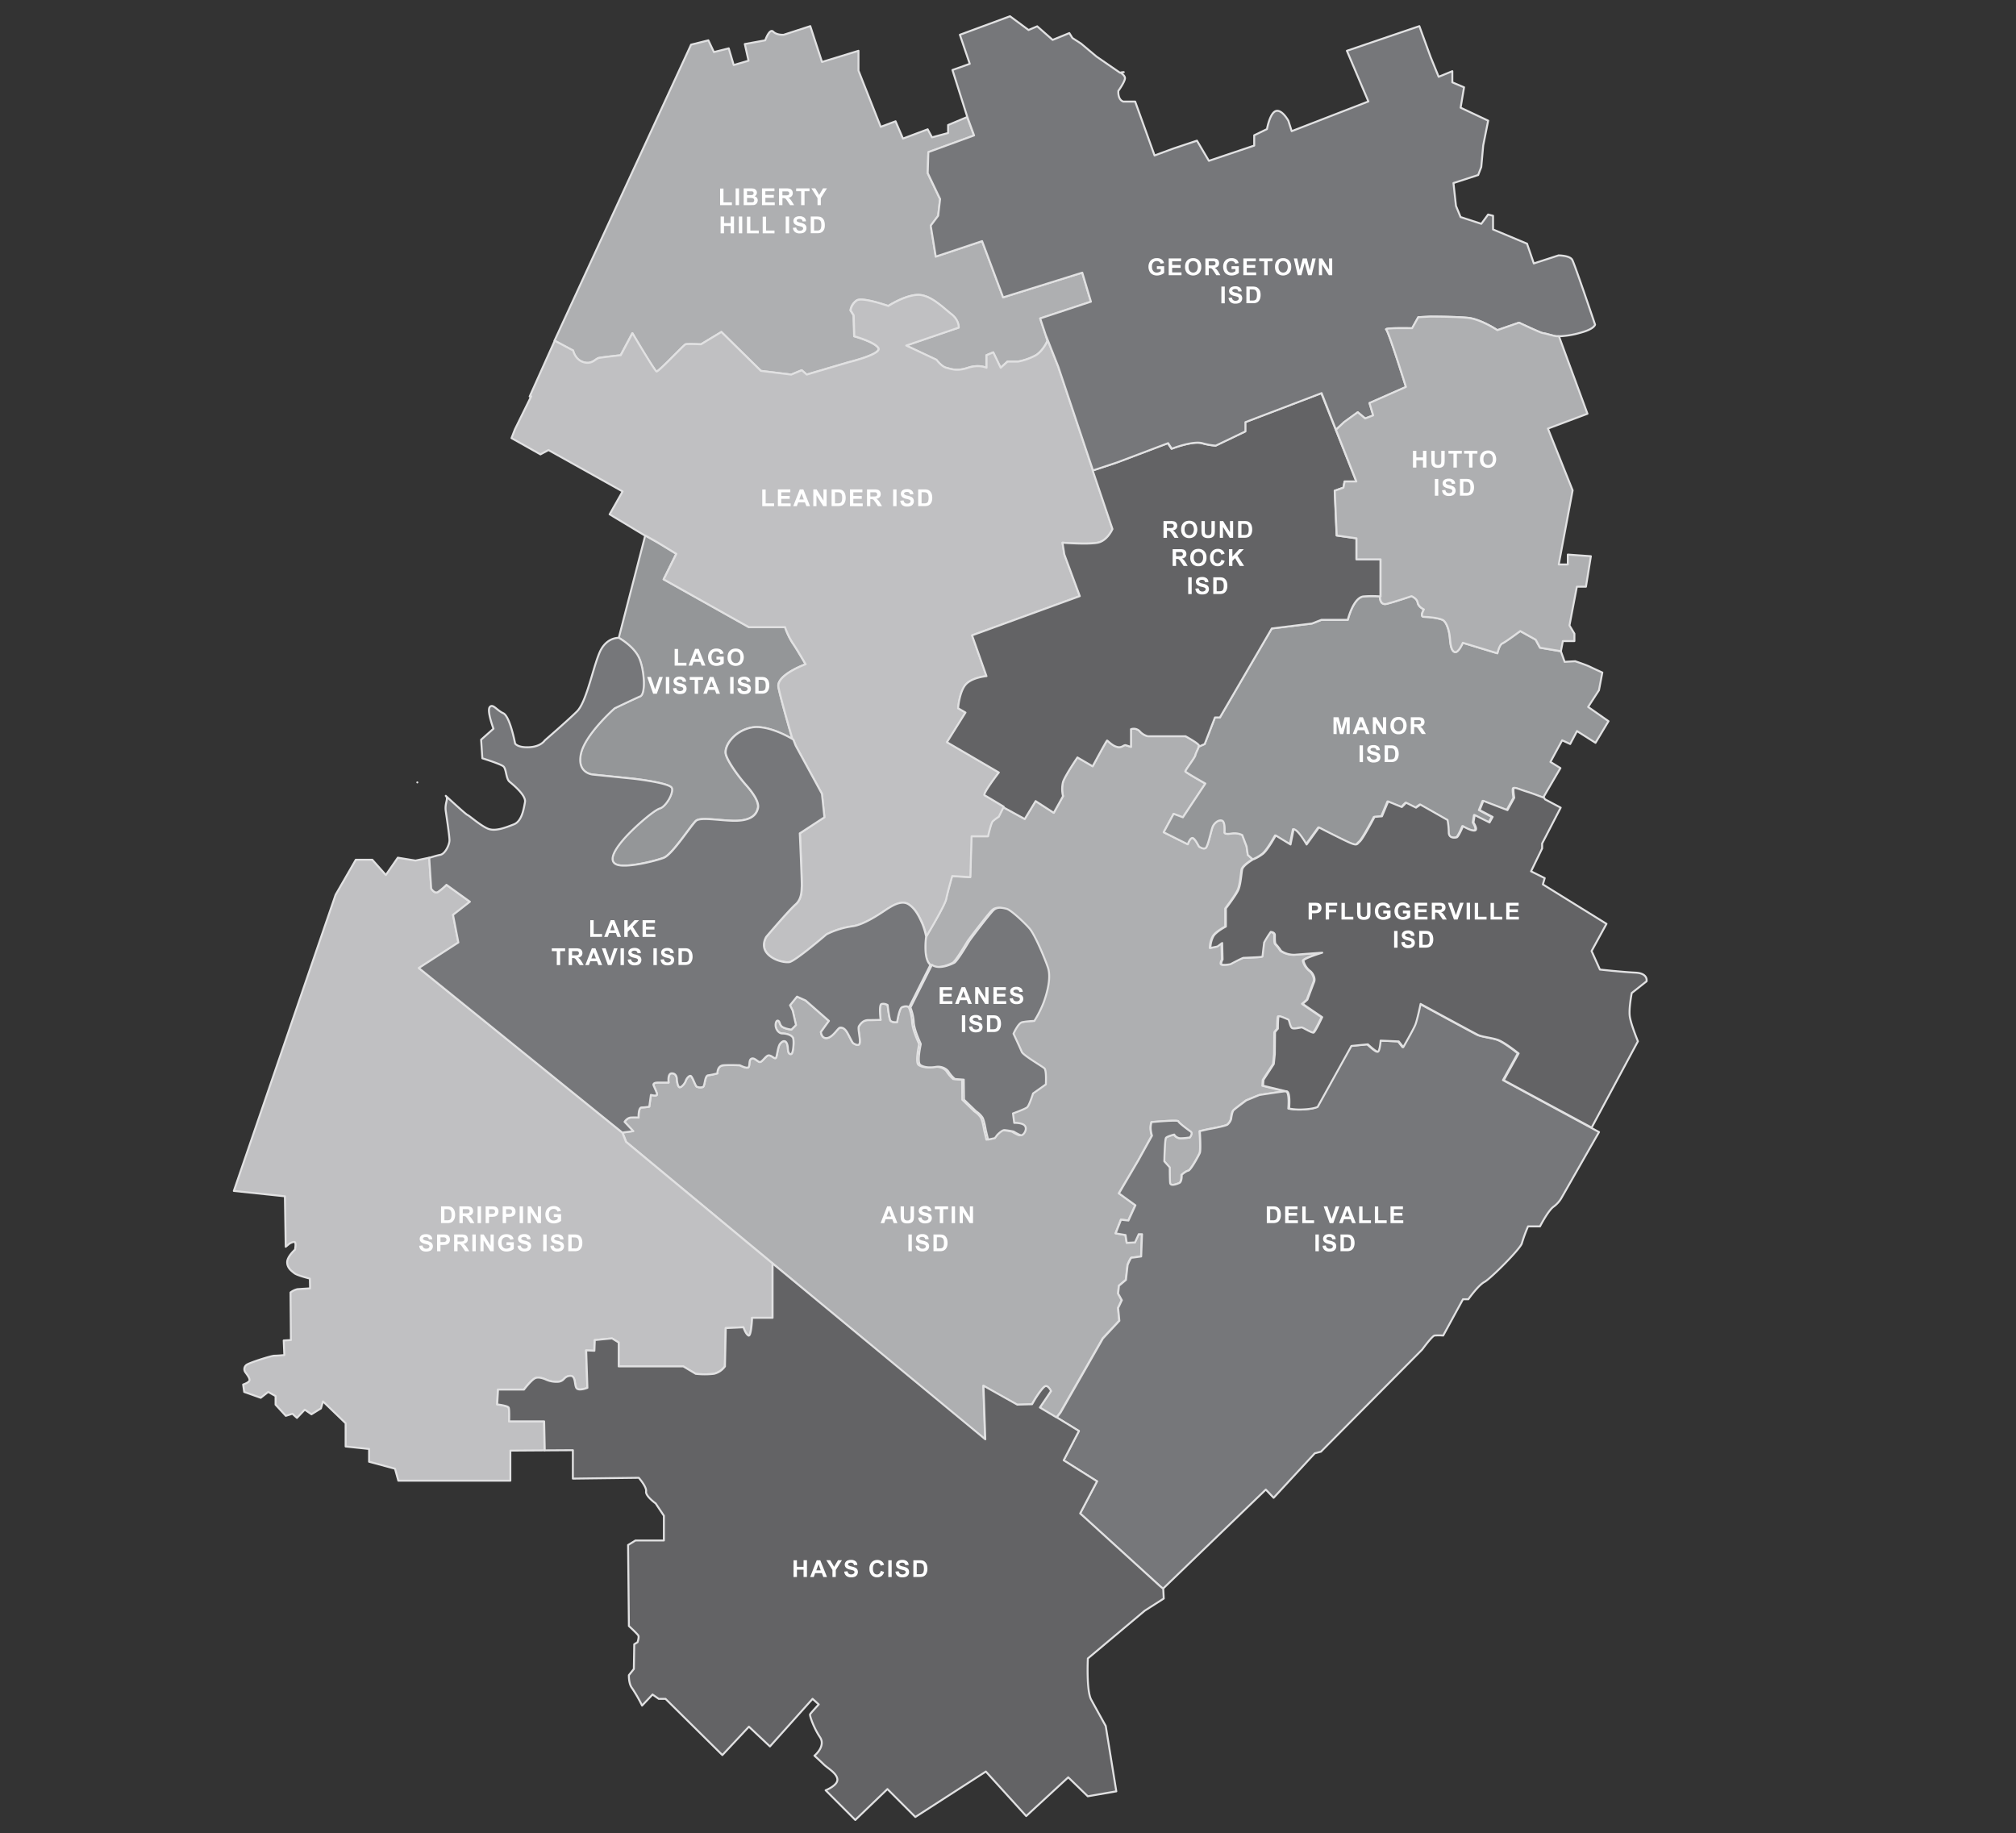 <svg id="Layer_1" data-name="Layer 1" xmlns="http://www.w3.org/2000/svg" viewBox="0 0 1031.95 938.3" preserveAspectRatio="XMinYMin meet">
  <rect x="0" y="0" width="1031.95" height="938.3" fill="#333333" stroke="none"/>
  <defs>
    <style>
      .cls-2{fill:#aeafb1}.cls-2,.cls-3,.cls-4,.cls-5,.cls-6{stroke:#e1e1e2;stroke-linejoin:round}.cls-3{fill:#76777a}.cls-4{fill:#949698}.cls-5{fill:#636365}.cls-6{fill:#c0c0c2}.cls-7{fill:#fff}
    </style>
  </defs>

  <path id="austin-isd" class="cls-2" d="M544.34 727.81l-3.63-2.23 2-2.55 21.71-37.95 8.48-9.08-.63-6.54 1.89-4-1.89-3.38.42-4 3.58-3 .84-7.59s1.48-3.79 2.11-3.79 4.85-.63 4.85-.63l.42-11.39h-1.68l-1.9 4.22-4.22.21-.63-4-5.06-.84 2.74-7 3.8.42 3.58-7.8-8.43-6.11L582.6 594l6.95-12.65a16.84 16.84 0 0 1-.63-3.16 10.14 10.14 0 0 1 .42-3.79s13.5-1.27 13.71-.43 5.06 4.43 6.32 5.28-.42 3-.42 3a38.89 38.89 0 0 1-4.85.42 3.87 3.87 0 0 1-3.16-1.9s-3.59.84-4.22 1.69-.84 12-.84 12l2.74 3.16s0 6.32.21 8 3.16.63 4.64 0 1.26-4.22 1.26-4.22 2.11-1.89 3.38-2.11 5.27-7.59 5.9-9.06S614 579 614 579l4.43-1s8.43-1.48 9.7-2.32a6.13 6.13 0 0 0 1.89-2.82s.42-3.71 1.27-4.56 6.53-5.06 6.53-5.06l6.75-2.74s11-1.69 13.28-1.9l-11.7-2.84.21-3 5.27-8.12.53-5s.11-10.85.11-11.17 1.47-1.9 1.47-1.9 0-5.9.42-6.32 4.54 1.47 5 1.68.84 3.69 1.9 4.33 4.53-.42 5.06-.32 5.06 2.85 5.9 2.64 4.43-7.91 4.43-7.91-10.12-6.85-10-6.85 2.43-2.11 2.43-2.11 2.74-7.27 3.47-9.17-.84-4.75-2.31-5.69a9.54 9.54 0 0 1-3.17-5.06c-.1-1.16 9.6-4.12 9.6-4.12s-10.23.74-14 1.06a12 12 0 0 1-7.07-2 25.19 25.19 0 0 0-2.63-3.38c-.63-.42-.53-3.05-.53-4.64s-2.11-1.68-2.11-1.68-3.27 4.74-3.37 5.37-.84 6.86-.84 7.17-2.64.42-2.64.42-6.43.32-7.06.32-6.75 3.27-6.75 3.27-3.69.63-4.43.1.42-2.53.42-2.53l-.21-8.43-2.42 1.79-3.58.74a13.06 13.06 0 0 1 1.58-6.11c1.58-2.43 6.32-4.85 6.32-4.85v-9.28s5.27-6.85 6.43-9.59 1.48-7.91 1.9-10.23 5.8-5.37 5.8-5.37l-2.53-2.22-.64-4.43-2.21-5.79a9.33 9.33 0 0 0-5.69-.74c-3.48.53-3.37-.53-3.37-.53s.52-5.48-1.27-6.11-3.9 1.16-4.74 2.95-2.53 10.65-3.8 11.17-2.53-.52-3-.63-1.69-3.37-3.16-4.43-2.85 3.06-2.85 3.06L595.67 426l5.06-9.38 4.74 1.79L617 401.09s-10.12-5.69-10.22-6.22 5.06-7.27 5.16-8.32 1.9-3.9 1.79-5-6.85-4.74-6.85-4.74h-19.33a8.18 8.18 0 0 1-4.22-2.61 4.24 4.24 0 0 0-4.42-1v9.07l-2.53-.84c-1.27-.43-1.9 1.47-4.54.84s-4.85-3.27-5.16-3.27-7.38 13.18-7.38 13.18l-7.8-4.53s-6.33 9.27-7.38 12.54a15.12 15.12 0 0 0 0 7.27l-4.74 8.54-9.28-6-5.59 9.17-11-6-2.43 4.85a25.93 25.93 0 0 0-3.05 2.31c-.95.95-2.43 7.7-2.43 7.7h-8.43l-.59 20.97-9.28-.53s-2.42 8.33-3.06 11.71S474 479.42 474 479.42s-1.69 11.38 2.21 14.44 11.49-1.06 11.49-1.06c1.79-1.26 6.85-9.9 7.59-11.06s10.71-14.24 12.57-15.92 4.32-1.16 6.53-.63 9.17 7.06 11.81 10.12 7.59 14.65 9.38 19.92-.42 13.18-2.21 18a54.28 54.28 0 0 1-4.75 9.38 38.71 38.71 0 0 0-6.22.63c-2.1.53-4.42 5.9-4.42 5.9s3.48 7.49 4.21 9.28 10.44 7.38 11.6 8.43.74 8.23.74 8.23l-6.53 4.66s-2 6.12-3.06 7.07-7.27 3.16-7.27 3.16l.63 4.85s4.43-.21 5.59 1.68-1 4.75-2 4.64-3.9-1.89-3.9-1.89a37.93 37.93 0 0 0-4.75-.74c-1.26 0-3.58 2.42-3.58 2.42l-1.27 1.69-3.47.74-1.16-4.85s-.74-4.75-1.69-6.43a11.47 11.47 0 0 0-3.27-3.17l-6.22-6-.1-10.23-4.54-.32a17.15 17.15 0 0 1-3.16-3.58c-.95-1.69-3.69-3.06-6.53-2.64s-6.12.32-8-1 .21-10.22.21-10.65-3.26-6.64-3.58-11.28a23.94 23.94 0 0 0-1.58-7.37c-.21-.85-2.32-.95-3.69-.22s-2.43 7.59-2.43 7.59-2.84.32-3.47-.94-1.37-7.81-1.37-7.81a4.22 4.22 0 0 0-3.17-.52c-1.47.52-.42 8.11-.42 8.11s-3.58.11-6.32.11-4 2-4.75 3.06.64 5.9.42 8.33-2.63.84-3.26.52-2-3.58-3.27-5.69-2.64-2.53-3.69-2.32-3.48 4.74-6.43 5.27-3.27-3.06-3.27-3.06l4.11-5.69-11.94-10.48-4.43-2-3.58 4.43 1.37 2.74 1.69 7.38-2.32 2.35a13.3 13.3 0 0 1-4.33-1.16c-1.79-.95-1.47-2.74-2.31-3.27s-1.59.63-1.48 2.43 1.48 4 3.48 4 5.16.85 5.59 2.64 0 7.69-1.06 7.9-1.58-.73-1.69-3-.84-3.27-1.37-3.48-1.37-.31-2.63 1.27-1.48 6.85-2.21 7.27-2.11-1.37-3.59-1.37-3.48 3.8-4.74 3.37-2.64-2.31-4.11-1.68-.64 3.69-1.59 4.43-4.32-1.06-4.32-1.06-5-.21-8.32 0-3.17 4.14-3.17 4.14a36.19 36.19 0 0 1-4.74 1c-1.9.21-1.58 5.69-2.74 6a4.41 4.41 0 0 1-3.16-.22c-.64-.42-2.22-5.27-3.06-5.48s-2.11 1.27-2.53 2.53-2 3.27-3.06 3.27-1.47-3.48-1.47-4.11-.22-3-2.58-3-1.64 4.72-1.64 4.72H337c-2.22 0-2.43.63-2.53 1.05s2.21 4.53 1.79 5.27-3.06 0-3.06 0l-.84 6a23.71 23.71 0 0 1-3.9.42c-1.79 0-1.58 5.17-1.58 5.17s-1.9-.11-3.9 0-3.27 2.21-3.27 2.21l4.43 4.74-5.48.74 1.89 4.75L504.27 737l-.95-27.62 17.29 9.7 7.59-.21 1.48-2.53s4-6.54 5.48-6.75 2.74 2.53 2.74 2.53l-5.69 8.43z"/>
  <path id="del-valle" class="cls-3" d="M769.34 552.89l7.59-13.7s-7.38-5.91-10.75-7-8-1.48-10.12-2.53-29.3-15.81-29.3-15.81-1.69 8.22-2.75 10.75-6.11 11.4-6.11 11.4l-2.32-2.95-9.28-.42s-.42 5.69-1.47 5.69-5.06-3.79-5.06-3.79l-8.43.84-17.29 31.23s-1.9 1-7 1.26a29.78 29.78 0 0 1-7.59-.42s.84-9.07-1.48-8.86-13.28 1.9-13.28 1.9l-6.7 2.74s-5.7 4.22-6.54 5.06-1.27 4.56-1.27 4.56a6.13 6.13 0 0 1-1.89 2.82c-1.27.84-9.7 2.32-9.7 2.32l-4.43 1s.63 9.7 0 11.18-4.64 8.85-5.9 9.06-3.37 2.11-3.37 2.11.21 3.59-1.27 4.22-4.43 1.69-4.64 0-.21-8-.21-8l-2.78-3.12s.21-11.18.84-12 4.22-1.69 4.22-1.69a3.87 3.87 0 0 0 3.16 1.9 38.89 38.89 0 0 0 4.85-.42s1.69-2.11.42-3-6.11-4.43-6.32-5.28-13.71.43-13.71.43a10.14 10.14 0 0 0-.42 3.79 16.31 16.31 0 0 0 .64 3.16l-7 12.65-9.91 16.87 8.43 6.11-3.58 7.8-3.8-.42-2.74 7 5.06.84.63 4 4.22-.21 1.9-4.22h1.69l-.43 11.39s-4.21.63-4.85.63-2.1 3.79-2.1 3.79l-.85 7.59-3.58 3-.42 4 1.89 3.38-1.89 4 .63 6.54-8.43 9.06L542.91 723l-2 2.55 3.64 2.23 7.68 4.71-7.8 15 17.07 10.75-8.64 16.45 42.38 38.58 52.7-50.81 4 4.21L673 743.9l3.17-.84L728 690.77s5.06-6.95 6.33-7.16a29.64 29.64 0 0 1 4.42 0l10.12-18.56h2.74s5.06-7.16 8.23-8.85 18.55-17.08 19.18-19.82a76.62 76.62 0 0 1 3.16-8.64h6.12s4.21-8.23 7-10.12a14.52 14.52 0 0 0 4.21-4.85l19-33.31z"/>
  <path id="manor" class="cls-4" d="M812.93 361.86l5.54-8.54 1.73-9.08s-4.42-2-6.32-2.94-7.59-2.84-7.59-2.84l-5.38.31-1.91-5.37-10.75-1.9-2.21-4.11-7.9-4.39s-7.59 5.69-9.17 6.32-2.53 5.06-2.53 5.06L748.73 329s-2.21 5.37-4.11 4.74-2.21-4.11-2.53-7.59-1.58-7.27-3.16-8.54-7.91-1.89-10.12-1.89 0-3.8 0-3.8-2.85-1.26-3.16-3.48-3.17-3.3-3.17-3.3-8.85 3-12.65 3.93-3.48-3.79-3.48-3.79a53.52 53.52 0 0 0-8.22 0c-5.37.32-8.22 12-8.22 12h-13.49l-4.85 1.89-20.57 2.52-26.56 45.54h-2.53l-5.26 13.6-3 1.33c-.33 1.28-1.63 3.47-1.72 4.37-.1 1.05-5.27 7.8-5.16 8.32s10.23 6.22 10.23 6.22l-11.49 17.29-4.74-1.79-5.1 9.43 12.33 6.17s1.37-4.11 2.85-3.06 2.74 4.33 3.16 4.43 1.69 1.16 3 .63 2.95-9.38 3.8-11.17 3-3.59 4.74-2.95 1.27 6.11 1.27 6.11-.11 1.06 3.37.53a9.33 9.33 0 0 1 5.69.74l2.21 5.79.64 4.43 2.53 2.22a21.93 21.93 0 0 0 4.74-2.75c2.53-1.89 6.64-9.48 6.64-9.48l7.59 4.62 1.58-7.79c2.22 0 6.64 7.79 6.64 7.79l6.33-8.73s9.17 4.74 14.55 7.27 4.74 1.26 6.32 0 7.59-12.65 7.59-12.65l3.8-.32 3.16-7.59 7 2.85 2.21-2.21 5.06 2.53 2.21-1.58 13.92 7.9a37.1 37.1 0 0 1 .63 6.33c0 3.16 3.16 2.84 4.11 2.53s3.16-5.7 3.16-5.7 4.12 2.53 6 2.22-.63-4.11-.63-4.11l.63-3.8 7.5 3.8 1.58-2.85-6.58-3.48 1.9-4.74 12.33 4.74 3.48-6.32s-.63-3.8-.31-4.75 3.48.64 6.64 1.58 8.85 3.17 8.85 3.17l8.86-15.18-5.11-3.17 6-11.06 4.11 1.89 3.48-6.61 9.48 6 6.65-11.07z"/>
  <path id="pfluggerville" class="cls-5" d="M641.63 439.87a21.93 21.93 0 0 0 4.74-2.75c2.53-1.89 6.64-9.48 6.64-9.48l7.59 4.62 1.58-7.79c2.22 0 6.65 7.79 6.65 7.79l6.32-8.73s9.17 4.74 14.55 7.27 4.74 1.26 6.32 0 7.59-12.65 7.59-12.65l3.8-.32 3.16-7.59 7 2.85 2.21-2.21 5.06 2.53 2.22-1.58 13.91 7.9a37.1 37.1 0 0 1 .63 6.33c0 3.16 3.17 2.84 4.11 2.53s3.17-5.7 3.17-5.7 4.11 2.53 6 2.22-.64-4.11-.64-4.11l.64-3.8 7.59 3.8 1.58-2.85-6.64-3.48 1.89-4.74 12.34 4.74 3.47-6.32s-.63-3.8-.31-4.75 3.48.64 6.64 1.58 8.85 3.17 8.85 3.17h.09l.5.81 8 4.25-9.49 18.34v2.53L783.71 446l7 3.48-.95 3.21 32.57 20.19-7.63 13.92 4.27 9.48s11.54 1.27 18.18 1.58 5.7 4.43 5.7 4.43l-7.59 6s-1.58 7.91-1 12 4.16 12.71 4.16 12.71l-23.7 44.19-.82-.45-44.14-23.82 7.59-13.7s-7.37-5.91-10.75-7-8-1.48-10.12-2.53-29.3-15.81-29.3-15.81-1.69 8.22-2.74 10.75-6.12 11.37-6.12 11.37l-2.32-2.93-9.27-.42s-.43 5.69-1.48 5.69-5.06-3.79-5.06-3.79l-8.43.84-17.29 31.21s-1.9 1-7 1.26a29.78 29.78 0 0 1-7.59-.42s.85-9.07-1.47-8.86h-.17l-11.7-2.84.21-3 5.28-8.12.52-5s.11-10.85.11-11.17 1.47-1.9 1.47-1.9 0-5.9.43-6.32 4.53 1.47 4.95 1.68.84 3.69 1.9 4.33 4.53-.42 5.06-.32 5.06 2.85 5.9 2.64 4.43-7.91 4.43-7.91-10.12-6.85-10-6.85 2.43-2.11 2.43-2.11 2.74-7.27 3.48-9.17-.85-4.75-2.32-5.69a9.54 9.54 0 0 1-3.17-5.06c-.1-1.16 9.6-4.12 9.6-4.12s-10.23.74-14 1.06a12 12 0 0 1-7.07-2 25.19 25.19 0 0 0-2.63-3.38c-.63-.42-.53-3.05-.53-4.64s-2.11-1.68-2.11-1.68a55.2 55.2 0 0 0-3.37 5.37c-.1.64-.84 6.86-.84 7.17s-2.64.42-2.64.42-6.43.32-7.06.32-6.75 3.27-6.75 3.27-3.69.63-4.43.1.43-2.53.43-2.53l-.21-8.43-2.43 1.79-3.58.74a13.06 13.06 0 0 1 1.58-6.11c1.58-2.43 6.32-4.85 6.32-4.85v-9.28s5.27-6.85 6.43-9.59 1.48-7.91 1.9-10.23 5.8-5.37 5.8-5.37"/>
  <path id="dripping-springs-isd" class="cls-6" d="M124.46 708.7s3.16-1.06 3.27-2.22-1.27-2.84-2-3.9a2.71 2.71 0 0 1 .52-4c1.69-1.16 12.65-4.64 14.23-4.64s5.06-.32 5.06-.32l-.31-7.48 3.69-.21-.21-24.36a9.26 9.26 0 0 1 3.48-1.68c1.37-.11 6.53-.42 6.53-.42l-.1-5s-6.43-1.58-7.91-2.74S147 649 147 646.08s4-6.43 4-6.43.73-3.69-.22-3.9-2.63.84-2.63.84l-1.9 1.58-.42-25.82-26.14-2.75 52.1-151.6 10.33-17.92h8.44l6.95 7.8 6.12-8.86 9.06 1.48 7-1.48 1.06 15.82s1.68 2.95 3.58 1.68a34.53 34.53 0 0 0 4.22-3.58l12 8.64-8.64 6.75 2.74 14.12-20.24 13.08 104.15 84.22 1.9 4.75 75 62.2v27.82h-10.52s-.42 9.91-1.9 9.07-2.53-4.22-2.53-4.22l-9.06.42-.45 19.63a9.6 9.6 0 0 1-5.69 3.79 41.22 41.22 0 0 1-9.28 0l-6.33-3.79h-33.1v-12.23l-3.37-2.11-8.86.85-.21 5.48-4.16-.21.63 19.18s-4.64 1.9-5.69 0-.21-6.53-3.38-6.11-2.53 2.53-5.69 3a13 13 0 0 1-6.32-1.05s-3.8-1.9-5.91-.64-5.48 5.7-5.48 5.7h-13.3l-.42 7.59s5.48.63 5.9 1.68.21 7 .21 7h17.92l.31 14.85-17.54.12v15.39h-57.35l-1.69-6.12-13.28-3.58v-6.53l-12-1.27v-11.9l-11.59-11.17-1.05 3.58-4.85 3-3.43-2.36-4 4.21-2.32-2.11-3.38 1.06-5.24-5.72v-4.4l-3.79-2.11-3.8 3-8.46-3z"/>
  <path id="hays-cisd" class="cls-5" d="M586 824.44l9.7-6.19-.26-5-1.68-1.4-40.84-37.18 8.64-16.45-17.08-10.75 7.81-15-7.68-4.71-3.64-2.23h-.17l-.13-.08-8.36-5 5.69-8.43s-1.27-2.74-2.74-2.53-5.48 6.75-5.48 6.75l-1.48 2.53-7.59.21-17.29-9.7.94 27.45-108.89-90.01v27.82H385s-.42 9.91-1.9 9.07-2.53-4.22-2.53-4.22l-9.06.42-.42 19.61a9.6 9.6 0 0 1-5.7 3.79 41.14 41.14 0 0 1-9.27 0l-6.33-3.79H316.7v-12.23l-3.37-2.11-8.86.85-.21 5.48-4.21-.21.63 19.18s-4.64 1.9-5.69 0-.22-6.53-3.38-6.11-2.53 2.53-5.69 3a13 13 0 0 1-6.32-1.05s-3.8-1.9-5.91-.64-5.48 5.7-5.48 5.7h-13.28l-.42 7.59s5.48.63 5.9 1.68.21 7 .21 7h17.92l.31 14.54v.31l14.39-.09v14.54l33.73-.42s4.13 4.64 3.75 7 4.89 6.11 4.89 6.11l4.22 6.33v12.65h-14.54l-3.79 2.32.42 41.46s4.43 4.08 4.85 4.92-.42 3.37-.42 3.37l-1.69 1.06-.21 12.65-2.53 3.16s-.21 4.43 1.69 6.75a76.66 76.66 0 0 1 5.06 8.82l5.36-5.66 3.16 2.21h3.48l29.1 28.78 13.6-14.54 10.75 10.12 21.82-24.36 3.16 2.85s-4.11 4.43-4.43 5.06 1.9 7 5.06 11.7-2.84 9.49-2.84 9.49 2.84 2.53 4.74 4.43 6.64 4.42 7 7.59-6 5.69-6 5.69l14.86 14.86.32.32.33-.32 16.12-15.49 14.29 14.29 36.09-23.25 20.66 22.77 21.51-19.82 10 9.7 14.61-2.53-5.42-33.45s-4.92-8.85-7.45-13.49-1.69-21.08-1.69-21.08z"/>
  <path id="liberty-hill-isd" class="cls-2" d="M283.85 174.34l69.89-151.48 8.85-2.21 2.85 6 7.59-1.9 2.53 8.54 7.59-2.21-1.9-8.54 10.44-1.9s2.21-6.33 4.11-4.43 5.38 1.58 5.38 1.58l13.59-4.42 6 18.34L439.44 26v10.15l11.39 28.77 7.59-2.84 3.79 8.85 12.65-4.74 2.22 4.11 8.22-2.21V64l9.8-4.11 3.48 9.49-23.4 8.54-.32 10.75 6.33 13.28-.95 8.54-3.8 5.06 2.56 15.79 23.72-7.91 10.75 28.78 40.48-12.65 4.43 14.86-25.96 8.58 3.79 11.38s-2.21 5.17-6 7.49a31 31 0 0 1-9.21 3.23h-5.37l-3.48 3.16-3.8-7.91-3.47 1.48v6.43s-3.8-1.9-9.49 0-8.54.63-11.07 0-5.06-4.11-5.06-4.11l-15.5-7.28 26.88-9.17s.32-3.79-3.79-6.95-10.75-10.12-17.39-9.81-14.87 5.69-14.87 5.69-13.28-4.74-16.13-2.84a7.52 7.52 0 0 0-3.16 5.06l1.58 2.53.32 10.75s10.43 2.85 12.33 6-15.18 7.27-15.18 7.27l-21.5 6.33-2.53-2.22-5.32 2.23-15.49-1.9-20.24-19.92-10.44 6.32s-7-.31-7.91 0S337 190.47 336 190.16s-12.33-19.61-12.33-19.61l-6 11.28s-9.17 1-11.07 1.37-3.48 3.48-7.91 2.21-5.37-6-5.37-6z"/>
  <path id="lago-vista-isd" class="cls-4" d="M384.1 372.49c8.85-2 21.5 5.83 21.5 5.83s-5.9-20.24-7.16-26.56S412.35 340 412.35 340s-4.64-8-6.75-11a37.52 37.52 0 0 1-3.79-8h-18.55l-43.59-24.46 6.48-13.07-9.7-5.9-6.13-3.45-.09.18-13.49 52.18c4.82 2.93 8.75 6.6 10.43 10.54 2.53 5.9 3.38 18.13.43 19.4s-13.08 6.11-13.08 6.11-15.17 13.28-17.28 23.4 6.32 10.54 6.32 10.54l20.66 2.11s18.56 2.11 19.57 4.75-3.12 9.59-6.07 10.43-12.23 8.86-17.29 14.34-9.7 12.23-5.06 14.34 19.82-1.69 24.3-3.38 14.07-16.86 16.6-19 14.76.42 21.5 0 9.28-2.95 10.12-6.33-2.95-8.43-6.32-12.23-9.28-11.8-10.12-15.6 3.79-11.37 12.65-13.41z"/>
  <path id="leander-isd" class="cls-6" d="M535.53 172.13l.74 2.21s-2.22 5.17-6 7.49a31.06 31.06 0 0 1-9.17 3.27h-5.38l-3.48 3.16-3.79-7.91-3.45 1.48v6.43s-3.8-1.9-9.49 0-8.54.63-11.07 0-5.06-4.11-5.06-4.11l-15.49-7.28 26.88-9.17s.31-3.79-3.8-6.95-10.75-10.12-17.39-9.81-14.86 5.69-14.86 5.69-13.29-4.74-16.13-2.84a7.47 7.47 0 0 0-3.16 5.06l1.58 2.53.31 10.75s10.44 2.85 12.34 6-15.18 7.27-15.18 7.27l-21.51 6.33-2.53-2.22-5.44 2.23-15.5-1.9-20.24-19.92-10.44 6.32s-7-.31-7.9 0-13.92 14.23-14.84 13.92-12.33-19.61-12.33-19.61l-6 11.28s-9.17 1-11.07 1.37-3.48 3.48-7.9 2.21-5.38-6-5.38-6l-9.45-5-12.82 28.53.77-.08-8.33 16.91-1.74 4.48 14.81 8.33 4.11-2.21 37.95 21.19-6.64 11.7 18.26 11 .06-.13 6.14 3.45 9.69 5.9-6.48 13.07L383.31 321h18.55a37.24 37.24 0 0 0 3.8 8c2.11 2.95 6.74 11 6.74 11s-15.17 5.48-13.91 11.81c1.24 6.17 6.89 25.6 7.16 26.52h.07l.38.25 1.2 3.07 13.44 24.67 1.26 12-12.49 8.22s1.11 25.93.95 27.2.32 6.17-3.16 9.17-15 16.6-15 16.6-2.69 4.11 0 7.91 8.69 5.37 11.7 5.06 19.13-14.23 19.13-14.23a43.07 43.07 0 0 1 13.13-4.11c6.79-.79 16.76-8.23 18.65-9.33s6.65-4.27 10.28-1.9 5.54 6.64 7 9.8a36.71 36.71 0 0 1 2 6.62c.69-1.15 9.57-16 10.18-19.21s3.06-11.71 3.06-11.71l9.27.53.63-20.87h8.44s1.47-6.75 2.42-7.7a25.74 25.74 0 0 1 3.06-2.31l2.42-4.85.08-.14.09-.18s-8.49-5.17-9.76-5.8 7.27-11.7 7.27-11.7l-26.56-15.5 9.49-15.18-3.8-2.21s.63-8.22 3.8-12 10.72-4.43 10.72-4.43l-7.38-20.88 55.13-20.08-7.9-21.34-.95-6s13 .95 18 0 7.59-7 7.59-7l-27.83-83.17z"/>
  <path id="round-rock-isd" class="cls-5" d="M569.45 270.8s-2.53 6-7.59 7-18 0-18 0l.95 6 7.91 21.34-55.14 20.08 7.38 20.88s-7.59.63-10.75 4.42-3.79 12-3.79 12l3.79 2.21-9.49 15.18 26.57 15.5s-8.54 11.07-7.28 11.7 9.76 5.8 9.76 5.8l-.09.18-.07.14 10.93 6 5.58-9.17 9.28 6 4.74-8.54a15.12 15.12 0 0 1 0-7.27c1.06-3.27 7.38-12.54 7.38-12.54l7.8 4.53s7.07-13.18 7.38-13.18 2.53 2.64 5.17 3.27 3.26-1.27 4.53-.84l2.53.84v-9.07a4.26 4.26 0 0 1 4.43 1 8.17 8.17 0 0 0 4.21 2.61h19.29s6.75 3.69 6.86 4.74a2 2 0 0 1-.07.56l3-1.32 5.26-13.6h2.53L651 321.69l20.56-2.53 4.85-1.89h13.49s2.85-11.7 8.22-12a53.69 53.69 0 0 1 8.23 0h.31v-19h-12.35v-10.73l-10.12-1.44-1-22.91 4.43-1.58.63-3.16h6l-17.92-45.22-39 14.86v4.74l-15.18 7.28a34.14 34.14 0 0 1-7-1.27c-5.06-1.26-15.5 2.85-15.5 2.85l-1.9-2.85-25.93 9.81-12.51 4.16z"/>
  <path id="georgetown-isd" class="cls-3" d="M536.3 174.34l-.74-2.21 6.12 15.5 17.79 53.18 12.53-4.16 25.94-9.81 1.89 2.85s10.44-4.11 15.5-2.85a34.14 34.14 0 0 0 7 1.27l15.18-7.28v-4.74l39-14.86 7.34 18.77 4.19-3.87 7-5.06 3.8 3.16 4.11-1.58-1.9-6.32 18.66-8.23s-8.86-28.46-10.12-29.41 13.28-.63 13.28-.63l3.16-5.69 6.33-.32s12.33 0 19 .63 15.11 6.32 15.11 6.32l11.07-3.8s11.39 5.38 12.33 5.38 5.7 1.58 7 1.58a45.11 45.11 0 0 0 12.34-1.9c7-1.89 7.27-4.11 7.27-4.11s-10.44-31-11.7-33.2-7-2.22-7-2.22l-12.65 4.11-3.48-10.12-17.39-7.27v-7l-2.53-.63-3.48 4.74-10.62-3.47-2.35-5.7L744 93.7l12.65-4.11 1.58-4.11 1-11.07 2.53-12.65-14.1-6.64 1.76-10.44-6-2.53v-5.71l-7 2.87-4.11-10.12-5.77-15.81L689.45 26l11 25.93-39.26 15.21-1.68-5.27s-3.17-5.91-6.33-5.06-4.64 9.27-4.64 9.27L642 69.25v5.27l-23.19 7.8L612.7 72l-12 4-9.7 3.58L581.08 52H575c-3-1.06-2.53-5.48-2.53-5.48s3.17-4.43 3.38-6.33c.13-1.19-1.26-2.35-2.31-3a8.54 8.54 0 0 1 1.68-.27 8.28 8.28 0 0 0-1.93.3l-12-8.26-7.91-6.64-4.41-2.85-1.6-2.53-8.54 3.48-7.9-6.95-4.43 1.89-9.5-7.04-25.66 9.48 5.06 14.87-8.86 3.16 7.59 24 3.48 9.49-23.4 8.54-.32 10.75 6.33 13.28-1 8.54-3.8 5.06 2.58 15.85 23.72-7.91 10.76 28.78L554 139.56l4.43 14.86-25.98 8.58 3.79 11.38"/>
  <path id="hutto-isd" class="cls-2" d="M694.31 246.45h-6l-.63 3.16-4.43 1.58 1 22.91 10.12 1.44v10.76h12.33v19h-.29s-.3 4.74 3.48 3.79 12.65-3.93 12.65-3.93 2.85 1.09 3.17 3.3 3.16 3.48 3.16 3.48-2.22 3.8 0 3.8 8.54.63 10.12 1.89 2.84 5.06 3.16 8.54.63 7 2.53 7.59 4.11-4.74 4.11-4.74l17.71 5.37s.95-4.42 2.53-5.06 9.17-6.32 9.17-6.32l7.91 4.43 2.21 4.11 10.68 1.76 1-5.16h5.91v-3.8l-2.53-4.22 3.79-19.81h4.64l2.53-15.61-11.81-.84v5.06h-4.64L805 251l-12.65-31.62 20.24-7.59L798 172.11h-1.14c-1.26 0-6-1.58-7-1.58s-12.33-5.38-12.33-5.38L766.47 169s-8.54-5.69-15.18-6.33-19-.63-19-.63l-6.33.32-3.13 5.64s-14.55-.32-13.28.63 10.12 29.41 10.12 29.41L701 206.29l1.9 6.32-4.11 1.58L695 211l-7 5.06-4.15 3.94z"/>
  <path class="cls-7" style="pointer-events:none;" d="M406.2 807.23v-8.59h1.73V802h3.4v-3.38h1.73v8.59h-1.73v-3.76h-3.4v3.76zm17.12 0h-1.88l-.75-2h-3.44l-.71 2h-1.84l3.35-8.59h1.83zm-3.19-3.4l-1.13-3.19-1.16 3.19zm5.99 3.4v-3.62l-3.15-5h2l2 3.4 2-3.4h2l-3.15 5v3.6zm6.03-2.79l1.68-.17a2.12 2.12 0 0 0 .62 1.25 2.28 2.28 0 0 0 2.52 0 1 1 0 0 0 .43-.83.76.76 0 0 0-.18-.51 1.42 1.42 0 0 0-.63-.38c-.2-.07-.66-.19-1.38-.37a4.77 4.77 0 0 1-2-.85 2.22 2.22 0 0 1-.79-1.73 2.19 2.19 0 0 1 .37-1.23 2.33 2.33 0 0 1 1.07-.87 4.29 4.29 0 0 1 1.69-.3 3.66 3.66 0 0 1 2.44.71 2.56 2.56 0 0 1 .86 1.9l-1.74.07a1.42 1.42 0 0 0-.48-.95 1.76 1.76 0 0 0-1.1-.29 2 2 0 0 0-1.18.31.62.62 0 0 0-.27.53.64.64 0 0 0 .25.52 4.42 4.42 0 0 0 1.6.58 8.22 8.22 0 0 1 1.87.62 2.42 2.42 0 0 1 1 .87 2.71 2.71 0 0 1-.07 2.75 2.45 2.45 0 0 1-1.16 1 4.84 4.84 0 0 1-1.87.31 3.73 3.73 0 0 1-2.5-.75 3.25 3.25 0 0 1-1.05-2.19zm18.71-.37l1.68.54a3.76 3.76 0 0 1-1.28 2.08 3.65 3.65 0 0 1-2.29.69 3.7 3.7 0 0 1-2.81-1.17 4.5 4.5 0 0 1-1.1-3.2 4.68 4.68 0 0 1 1.11-3.33 3.81 3.81 0 0 1 2.91-1.19 3.55 3.55 0 0 1 2.56.94 3.38 3.38 0 0 1 .88 1.58l-1.72.41a1.82 1.82 0 0 0-.63-1.06A1.89 1.89 0 0 0 449 800a1.94 1.94 0 0 0-1.55.68 3.35 3.35 0 0 0-.59 2.22 3.6 3.6 0 0 0 .58 2.32 1.91 1.91 0 0 0 1.53.69 1.72 1.72 0 0 0 1.19-.44 2.51 2.51 0 0 0 .7-1.4zm3.84 3.16v-8.59h1.73v8.59zm3.66-2.79l1.69-.17a2.06 2.06 0 0 0 .62 1.25 2.28 2.28 0 0 0 2.52 0 1 1 0 0 0 .42-.83.75.75 0 0 0-.17-.51 1.42 1.42 0 0 0-.63-.38c-.2-.07-.66-.19-1.39-.37a4.71 4.71 0 0 1-1.95-.85 2.22 2.22 0 0 1-.79-1.73 2.19 2.19 0 0 1 .37-1.23 2.33 2.33 0 0 1 1.07-.87 4.29 4.29 0 0 1 1.69-.3 3.61 3.61 0 0 1 2.43.71 2.49 2.49 0 0 1 .86 1.9l-1.73.07a1.46 1.46 0 0 0-.48-.95 1.76 1.76 0 0 0-1.1-.29 2 2 0 0 0-1.18.31.63.63 0 0 0-.28.53.65.65 0 0 0 .26.52 4.43 4.43 0 0 0 1.59.58 8.16 8.16 0 0 1 1.88.62 2.42 2.42 0 0 1 .95.87 2.65 2.65 0 0 1 .34 1.37 2.56 2.56 0 0 1-.41 1.38 2.45 2.45 0 0 1-1.16 1 4.84 4.84 0 0 1-1.87.31 3.71 3.71 0 0 1-2.5-.75 3.31 3.31 0 0 1-1.05-2.19zm9.16-5.8h3.17a6.7 6.7 0 0 1 1.64.16 2.9 2.9 0 0 1 1.29.8 3.69 3.69 0 0 1 .82 1.39 6.25 6.25 0 0 1 .28 2 5.61 5.61 0 0 1-.26 1.83 3.78 3.78 0 0 1-.92 1.51 3.05 3.05 0 0 1-1.22.69 5.24 5.24 0 0 1-1.53.18h-3.27zm1.74 1.45v5.69h1.29a4.4 4.4 0 0 0 1.05-.08 1.61 1.61 0 0 0 .7-.36 1.66 1.66 0 0 0 .45-.83 5.4 5.4 0 0 0 .18-1.57 5.06 5.06 0 0 0-.18-1.53 1.93 1.93 0 0 0-.49-.83 1.64 1.64 0 0 0-.8-.4 7.17 7.17 0 0 0-1.42-.09zm-243.5-182.6h3.17a6.15 6.15 0 0 1 1.63.16 2.92 2.92 0 0 1 1.3.79 3.91 3.91 0 0 1 .82 1.39 6.58 6.58 0 0 1 .28 2 5.52 5.52 0 0 1-.27 1.83 3.72 3.72 0 0 1-.92 1.52 3 3 0 0 1-1.22.68 4.88 4.88 0 0 1-1.53.19h-3.26zm1.73 1.45v5.69h1.3a5 5 0 0 0 1-.08 1.51 1.51 0 0 0 .7-.36 1.85 1.85 0 0 0 .46-.83 5.5 5.5 0 0 0 .17-1.57 5 5 0 0 0-.17-1.53 1.91 1.91 0 0 0-.49-.83 1.64 1.64 0 0 0-.81-.41 8.31 8.31 0 0 0-1.42-.08zm7.66 7.14v-8.59h3.65a6.17 6.17 0 0 1 2 .23 2 2 0 0 1 1 .82 2.5 2.5 0 0 1 .38 1.35 2.29 2.29 0 0 1-.57 1.6 2.67 2.67 0 0 1-1.7.79 3.72 3.72 0 0 1 .93.73 10.26 10.26 0 0 1 1 1.39l1 1.68h-2.04l-1.25-1.87a12.54 12.54 0 0 0-.92-1.27 1.23 1.23 0 0 0-.52-.35 2.63 2.63 0 0 0-.87-.1h-.35v3.59zm1.74-5h1.28a6.59 6.59 0 0 0 1.56-.11 1 1 0 0 0 .49-.36 1.17 1.17 0 0 0 .17-.64 1 1 0 0 0-.23-.7 1.05 1.05 0 0 0-.65-.34h-2.62zm7.59 5v-8.59h1.74v8.59zm4.11 0v-8.59h2.78a10.75 10.75 0 0 1 2.06.12 2.21 2.21 0 0 1 1.24.85 2.67 2.67 0 0 1 .5 1.67 2.81 2.81 0 0 1-.29 1.33 2.34 2.34 0 0 1-.73.85 2.4 2.4 0 0 1-.9.4 9.91 9.91 0 0 1-1.8.13h-1.13v3.24zm1.73-7.14v2.44h1a4.43 4.43 0 0 0 1.37-.14 1.14 1.14 0 0 0 .54-.42 1.09 1.09 0 0 0 .2-.67 1.11 1.11 0 0 0-.27-.77 1.24 1.24 0 0 0-.7-.38 8.16 8.16 0 0 0-1.25-.06zm6.99 7.14v-8.59h2.78a10.88 10.88 0 0 1 2.07.12 2.22 2.22 0 0 1 1.23.85 2.61 2.61 0 0 1 .5 1.67 2.7 2.7 0 0 1-.29 1.33 2.34 2.34 0 0 1-.73.85 2.43 2.43 0 0 1-.89.4 10.07 10.07 0 0 1-1.8.13h-1.13v3.24zm1.74-7.14v2.44h.95a4.47 4.47 0 0 0 1.38-.14 1.11 1.11 0 0 0 .73-1.09 1.11 1.11 0 0 0-.27-.77 1.21 1.21 0 0 0-.7-.38 8.16 8.16 0 0 0-1.25-.06zm6.95 7.14v-8.59h1.74v8.59zm4.11 0v-8.59h1.68l3.52 5.73v-5.73h1.61v8.59h-1.74l-3.46-5.61v5.61zm13.36-3.16v-1.45h3.74v3.42a4.74 4.74 0 0 1-1.58.93 5.7 5.7 0 0 1-2.09.4 4.75 4.75 0 0 1-2.35-.56 3.64 3.64 0 0 1-1.51-1.62 5.15 5.15 0 0 1-.5-2.29 4.87 4.87 0 0 1 .56-2.38 3.7 3.7 0 0 1 1.65-1.6 4.35 4.35 0 0 1 2.05-.43 4.08 4.08 0 0 1 2.5.67 3 3 0 0 1 1.16 1.85l-1.72.33a1.84 1.84 0 0 0-.69-1 2 2 0 0 0-1.25-.37 2.36 2.36 0 0 0-1.81.72 3.08 3.08 0 0 0-.67 2.14 3.4 3.4 0 0 0 .68 2.3 2.28 2.28 0 0 0 1.78.76 3.06 3.06 0 0 0 1.1-.21 4.18 4.18 0 0 0 .94-.52v-1.09zm-68.9 14.76l1.69-.16a2 2 0 0 0 .62 1.24 1.84 1.84 0 0 0 1.25.4 1.94 1.94 0 0 0 1.27-.35 1.06 1.06 0 0 0 .42-.83.78.78 0 0 0-.18-.52 1.37 1.37 0 0 0-.62-.37c-.2-.07-.67-.2-1.39-.38a4.7 4.7 0 0 1-2-.85 2.24 2.24 0 0 1-.79-1.72 2.27 2.27 0 0 1 .37-1.23 2.35 2.35 0 0 1 1.08-.87 4.26 4.26 0 0 1 1.69-.3 3.63 3.63 0 0 1 2.43.71 2.48 2.48 0 0 1 .86 1.89l-1.73.08a1.51 1.51 0 0 0-.48-.95 1.72 1.72 0 0 0-1.1-.29 1.93 1.93 0 0 0-1.18.31.61.61 0 0 0-.28.53.66.66 0 0 0 .26.52 4.48 4.48 0 0 0 1.59.57 8.37 8.37 0 0 1 1.87.62 2.45 2.45 0 0 1 1 .88 2.5 2.5 0 0 1 .35 1.36 2.56 2.56 0 0 1-.41 1.39 2.42 2.42 0 0 1-1.16.95 4.86 4.86 0 0 1-1.87.32 3.76 3.76 0 0 1-2.51-.75 3.3 3.3 0 0 1-1.05-2.2zm9.16 2.8v-8.59h2.79a10.83 10.83 0 0 1 2.06.12 2.27 2.27 0 0 1 1.24.85 2.65 2.65 0 0 1 .49 1.67 2.82 2.82 0 0 1-.28 1.33 2.44 2.44 0 0 1-.73.85 2.55 2.55 0 0 1-.9.4 10 10 0 0 1-1.8.13h-1.13v3.24zm1.74-7.14v2.44h.95a4.43 4.43 0 0 0 1.37-.14 1.14 1.14 0 0 0 .54-.42 1.15 1.15 0 0 0 .2-.67 1.07 1.07 0 0 0-.28-.77 1.18 1.18 0 0 0-.69-.38 8.25 8.25 0 0 0-1.25-.06zm6.99 7.14v-8.59h3.65a6.17 6.17 0 0 1 2 .23 2 2 0 0 1 1 .82 2.5 2.5 0 0 1 .38 1.35 2.29 2.29 0 0 1-.57 1.6 2.67 2.67 0 0 1-1.7.79 3.72 3.72 0 0 1 .93.73 10.26 10.26 0 0 1 1 1.39l1.05 1.68h-2.08l-1.25-1.87a12.54 12.54 0 0 0-.92-1.27 1.23 1.23 0 0 0-.52-.35 2.63 2.63 0 0 0-.87-.1h-.35v3.59zm1.74-5h1.28a6.59 6.59 0 0 0 1.56-.11 1 1 0 0 0 .49-.36 1.17 1.17 0 0 0 .17-.64 1 1 0 0 0-.23-.7 1.05 1.05 0 0 0-.65-.34h-2.62zm7.59 5v-8.59h1.74v8.59zm4.13 0v-8.59h1.68l3.52 5.73v-5.73h1.61v8.59H251l-3.46-5.61v5.61zm13.36-3.16v-1.45H263v3.42a4.74 4.74 0 0 1-1.58.93 5.7 5.7 0 0 1-2.09.4 4.75 4.75 0 0 1-2.35-.56 3.64 3.64 0 0 1-1.51-1.62 5.15 5.15 0 0 1-.5-2.29 4.87 4.87 0 0 1 .56-2.38 3.73 3.73 0 0 1 1.64-1.6 4.42 4.42 0 0 1 2.06-.43 4.08 4.08 0 0 1 2.5.67 3 3 0 0 1 1.16 1.85l-1.73.33a1.77 1.77 0 0 0-.68-1 2 2 0 0 0-1.25-.37 2.36 2.36 0 0 0-1.81.72 3.08 3.08 0 0 0-.67 2.14 3.4 3.4 0 0 0 .68 2.3 2.28 2.28 0 0 0 1.78.76 3.06 3.06 0 0 0 1.1-.21 4.18 4.18 0 0 0 .94-.52v-1.09zm5.62.36l1.69-.16a2 2 0 0 0 .61 1.24 1.85 1.85 0 0 0 1.26.4 1.89 1.89 0 0 0 1.26-.35 1 1 0 0 0 .43-.83.78.78 0 0 0-.18-.52 1.43 1.43 0 0 0-.62-.37c-.21-.07-.67-.2-1.39-.38a4.7 4.7 0 0 1-2-.85 2.25 2.25 0 0 1-.42-3 2.38 2.38 0 0 1 1.07-.87 4.29 4.29 0 0 1 1.69-.3 3.66 3.66 0 0 1 2.44.71 2.52 2.52 0 0 1 .86 1.89l-1.74.08a1.46 1.46 0 0 0-.47-.95 1.74 1.74 0 0 0-1.1-.29 2 2 0 0 0-1.19.31.62.62 0 0 0-.27.53.63.63 0 0 0 .26.52 4.4 4.4 0 0 0 1.59.57 8.56 8.56 0 0 1 1.87.62 2.45 2.45 0 0 1 1 .88 2.71 2.71 0 0 1-.07 2.75 2.38 2.38 0 0 1-1.16.95 4.83 4.83 0 0 1-1.87.32 3.73 3.73 0 0 1-2.5-.75 3.3 3.3 0 0 1-1.05-2.15zm13.16 2.8v-8.59h1.74v8.59zm3.67-2.8l1.69-.16a2 2 0 0 0 .62 1.24 1.84 1.84 0 0 0 1.25.4 1.94 1.94 0 0 0 1.27-.35 1.06 1.06 0 0 0 .44-.81.78.78 0 0 0-.18-.52 1.43 1.43 0 0 0-.62-.37c-.21-.07-.67-.2-1.39-.38a4.7 4.7 0 0 1-2-.85 2.24 2.24 0 0 1-.79-1.72 2.27 2.27 0 0 1 .37-1.23 2.35 2.35 0 0 1 1.08-.87 4.26 4.26 0 0 1 1.69-.3 3.63 3.63 0 0 1 2.43.71 2.48 2.48 0 0 1 .86 1.89l-1.74.08a1.46 1.46 0 0 0-.47-.95 1.72 1.72 0 0 0-1.1-.29 2 2 0 0 0-1.19.31.62.62 0 0 0-.27.53.66.66 0 0 0 .26.52 4.48 4.48 0 0 0 1.59.57 8.56 8.56 0 0 1 1.87.62 2.45 2.45 0 0 1 .95.88 2.5 2.5 0 0 1 .35 1.36 2.56 2.56 0 0 1-.41 1.39 2.45 2.45 0 0 1-1.17.95 4.81 4.81 0 0 1-1.86.32 3.76 3.76 0 0 1-2.51-.75 3.3 3.3 0 0 1-1.02-2.22zm9.16-5.79h3.17a6.15 6.15 0 0 1 1.63.16 2.86 2.86 0 0 1 1.3.79 3.77 3.77 0 0 1 .82 1.39 6.3 6.3 0 0 1 .28 2 5.81 5.81 0 0 1-.26 1.83 3.94 3.94 0 0 1-.92 1.52 3 3 0 0 1-1.22.68 5 5 0 0 1-1.54.19h-3.26zm1.73 1.45V639h1.3a5.15 5.15 0 0 0 1.08 0 1.61 1.61 0 0 0 .7-.36 1.94 1.94 0 0 0 .45-.83 5.45 5.45 0 0 0 .18-1.57 5 5 0 0 0-.18-1.53 1.91 1.91 0 0 0-.49-.83 1.65 1.65 0 0 0-.8-.41 8.54 8.54 0 0 0-1.43-.08zm166.76-7.26h-1.89l-.75-2h-3.43l-.71 2h-1.84l3.35-8.59h1.83zm-3.19-3.4l-1.19-3.19-1.16 3.19zm4.81-5.19h1.73v4.65a8.34 8.34 0 0 0 .07 1.43 1.35 1.35 0 0 0 .53.85 1.86 1.86 0 0 0 1.14.32 1.78 1.78 0 0 0 1.12-.3 1.19 1.19 0 0 0 .45-.74 10.07 10.07 0 0 0 .07-1.46v-4.75h1.74V622a11.84 11.84 0 0 1-.14 2.18 2.48 2.48 0 0 1-.52 1.08 2.61 2.61 0 0 1-1 .7 4.29 4.29 0 0 1-1.65.26 4.73 4.73 0 0 1-1.87-.28 2.71 2.71 0 0 1-1-.74 2.44 2.44 0 0 1-.48-1 10 10 0 0 1-.17-2.18zm9 5.79l1.68-.16a2 2 0 0 0 .62 1.24 1.85 1.85 0 0 0 1.26.4 1.89 1.89 0 0 0 1.26-.35 1.07 1.07 0 0 0 .43-.83.78.78 0 0 0-.18-.52 1.41 1.41 0 0 0-.63-.37c-.2-.07-.66-.2-1.39-.38a4.58 4.58 0 0 1-1.95-.85 2.25 2.25 0 0 1-.42-3 2.33 2.33 0 0 1 1.07-.87 4.29 4.29 0 0 1 1.69-.3 3.66 3.66 0 0 1 2.44.71 2.48 2.48 0 0 1 .85 1.89L475 620a1.42 1.42 0 0 0-.48-.95 1.7 1.7 0 0 0-1.1-.29 2 2 0 0 0-1.18.31.63.63 0 0 0-.28.53.66.66 0 0 0 .26.52 4.47 4.47 0 0 0 1.6.57 8.75 8.75 0 0 1 1.87.62 2.36 2.36 0 0 1 1.29 2.24 2.56 2.56 0 0 1-.41 1.39 2.38 2.38 0 0 1-1.16.95 4.83 4.83 0 0 1-1.87.32 3.71 3.71 0 0 1-2.5-.75 3.3 3.3 0 0 1-1.04-2.18zm11.06 2.8v-7.14h-2.55v-1.45h6.83v1.45h-2.54v7.14zm6.07 0v-8.59h1.73v8.59zm4.12 0v-8.59h1.69l3.51 5.73v-5.73h1.62v8.59h-1.74l-3.47-5.61v5.61zM465 640.48v-8.59h1.74v8.59zm3.66-2.8l1.69-.16a2 2 0 0 0 .61 1.24 1.85 1.85 0 0 0 1.26.4 1.89 1.89 0 0 0 1.26-.35 1 1 0 0 0 .43-.83.78.78 0 0 0-.18-.52 1.43 1.43 0 0 0-.62-.37c-.21-.07-.67-.2-1.39-.38a4.7 4.7 0 0 1-2-.85 2.25 2.25 0 0 1-.42-3 2.38 2.38 0 0 1 1.07-.87 4.29 4.29 0 0 1 1.69-.3 3.66 3.66 0 0 1 2.44.71 2.52 2.52 0 0 1 .86 1.89l-1.74.08a1.42 1.42 0 0 0-.48-.95 1.69 1.69 0 0 0-1.09-.29 2 2 0 0 0-1.19.31.62.62 0 0 0-.27.53.63.63 0 0 0 .26.52 4.4 4.4 0 0 0 1.59.57 8.56 8.56 0 0 1 1.87.62 2.45 2.45 0 0 1 .95.88 2.71 2.71 0 0 1-.07 2.75 2.38 2.38 0 0 1-1.16.95 4.83 4.83 0 0 1-1.87.32 3.73 3.73 0 0 1-2.5-.75 3.3 3.3 0 0 1-1-2.15zm9.16-5.79H481a6.15 6.15 0 0 1 1.63.16 2.92 2.92 0 0 1 1.3.79 3.91 3.91 0 0 1 .82 1.39 6.58 6.58 0 0 1 .28 2 5.52 5.52 0 0 1-.27 1.83 3.72 3.72 0 0 1-.92 1.52 3 3 0 0 1-1.22.68 4.88 4.88 0 0 1-1.53.19h-3.26zm1.73 1.45V639h1.3a5 5 0 0 0 1-.08 1.51 1.51 0 0 0 .7-.36 1.85 1.85 0 0 0 .46-.83 5.5 5.5 0 0 0 .17-1.57 5 5 0 0 0-.17-1.53 1.91 1.91 0 0 0-.49-.83 1.64 1.64 0 0 0-.81-.41 8.31 8.31 0 0 0-1.42-.08zm168.9-15.85h3.17a6.15 6.15 0 0 1 1.63.16 2.86 2.86 0 0 1 1.3.79 3.77 3.77 0 0 1 .82 1.39 6.3 6.3 0 0 1 .28 2 5.81 5.81 0 0 1-.26 1.83 3.83 3.83 0 0 1-.92 1.52 3 3 0 0 1-1.22.68 5 5 0 0 1-1.54.19h-3.26zm1.73 1.45v5.69h1.3a5.15 5.15 0 0 0 1-.08 1.61 1.61 0 0 0 .7-.36 1.94 1.94 0 0 0 .45-.83 5.45 5.45 0 0 0 .18-1.57 5 5 0 0 0-.18-1.53 1.91 1.91 0 0 0-.49-.83 1.65 1.65 0 0 0-.8-.41 8.54 8.54 0 0 0-1.43-.08zm7.66 7.14v-8.59h6.37v1.45h-4.63v1.9h4.31v1.45h-4.31v2.34h4.79v1.45zm8.77 0v-8.52h1.74v7.07h4.31v1.45zm14.03 0l-3.07-8.59h1.88l2.18 6.35 2.1-6.35h1.84l-3.07 8.59zm13.36 0h-1.88l-.75-2H688l-.71 2h-1.84l3.35-8.59h1.83zm-3.19-3.4l-1.18-3.19-1.17 3.19zm4.91 3.4v-8.52h1.73v7.07h4.32v1.45zm8.05 0v-8.52h1.73v7.07h4.32v1.45zm8 0v-8.59h6.37v1.45h-4.63v1.9h4.31v1.45h-4.31v2.34h4.8v1.45zm-38.43 14.4v-8.59h1.74v8.59zm3.66-2.8l1.69-.16a2 2 0 0 0 .61 1.24 1.85 1.85 0 0 0 1.26.4 1.89 1.89 0 0 0 1.26-.35 1 1 0 0 0 .43-.83.78.78 0 0 0-.18-.52 1.43 1.43 0 0 0-.62-.37c-.21-.07-.67-.2-1.39-.38a4.64 4.64 0 0 1-2-.85 2.25 2.25 0 0 1-.42-3 2.38 2.38 0 0 1 1.07-.87 4.29 4.29 0 0 1 1.69-.3 3.66 3.66 0 0 1 2.44.71 2.52 2.52 0 0 1 .86 1.89l-1.74.08a1.42 1.42 0 0 0-.48-.95 1.69 1.69 0 0 0-1.09-.29 2 2 0 0 0-1.19.31.62.62 0 0 0-.27.53.65.65 0 0 0 .25.52 4.47 4.47 0 0 0 1.6.57 8.56 8.56 0 0 1 1.87.62A2.36 2.36 0 0 1 684 638a2.48 2.48 0 0 1-.41 1.39 2.38 2.38 0 0 1-1.16.95 4.83 4.83 0 0 1-1.87.32 3.73 3.73 0 0 1-2.5-.75 3.3 3.3 0 0 1-1.06-2.23zm9.17-5.79h3.17a6.15 6.15 0 0 1 1.63.16 2.83 2.83 0 0 1 1.29.79 3.79 3.79 0 0 1 .83 1.39 6.58 6.58 0 0 1 .28 2 5.52 5.52 0 0 1-.27 1.83 3.72 3.72 0 0 1-.92 1.52 3 3 0 0 1-1.22.68 4.88 4.88 0 0 1-1.53.19h-3.26zm1.73 1.45V639h1.29a5 5 0 0 0 1-.08 1.56 1.56 0 0 0 .7-.36 1.85 1.85 0 0 0 .46-.83 5.89 5.89 0 0 0 .17-1.57 5.37 5.37 0 0 0-.17-1.53 1.91 1.91 0 0 0-.49-.83 1.69 1.69 0 0 0-.81-.41 8.31 8.31 0 0 0-1.42-.08zm-18.04-162.65v-8.59h2.78a9.7 9.7 0 0 1 2.06.13 2.14 2.14 0 0 1 1.24.84 2.67 2.67 0 0 1 .5 1.67 2.81 2.81 0 0 1-.29 1.33 2.34 2.34 0 0 1-.73.85 2.4 2.4 0 0 1-.9.4 9.07 9.07 0 0 1-1.8.13h-1.13v3.24zm1.73-7.14V466h.95a4.39 4.39 0 0 0 1.37-.14 1.16 1.16 0 0 0 .55-.42 1.15 1.15 0 0 0 .19-.67 1.11 1.11 0 0 0-.27-.77 1.24 1.24 0 0 0-.7-.38 8.16 8.16 0 0 0-1.25-.06zm7.01 7.14v-8.59h5.88v1.45h-4.15v2h3.59V467h-3.59v3.65zm8.08 0v-8.52h1.73v7.07h4.32v1.45zm7.99-8.59h1.74v4.65a10.15 10.15 0 0 0 .06 1.43 1.35 1.35 0 0 0 .53.85 1.87 1.87 0 0 0 1.15.32 1.75 1.75 0 0 0 1.11-.3 1.19 1.19 0 0 0 .45-.74 9.72 9.72 0 0 0 .08-1.46v-4.75h1.73v4.51a11.84 11.84 0 0 1-.14 2.18 2.37 2.37 0 0 1-.52 1.08 2.61 2.61 0 0 1-1 .7 4.26 4.26 0 0 1-1.65.26 4.8 4.8 0 0 1-1.87-.28 2.67 2.67 0 0 1-1-.74 2.34 2.34 0 0 1-.49-.95 10.66 10.66 0 0 1-.17-2.18zm13.4 5.43v-1.45h3.73v3.42a4.74 4.74 0 0 1-1.58.93 5.62 5.62 0 0 1-2.09.4 4.78 4.78 0 0 1-2.35-.56 3.64 3.64 0 0 1-1.51-1.62 5.29 5.29 0 0 1-.5-2.29 5 5 0 0 1 .56-2.38 3.81 3.81 0 0 1 1.65-1.6A4.39 4.39 0 0 1 708 462a4.1 4.1 0 0 1 2.5.67 3.07 3.07 0 0 1 1.15 1.86l-1.72.32a1.82 1.82 0 0 0-.68-1 2 2 0 0 0-1.25-.37 2.36 2.36 0 0 0-1.81.72 3 3 0 0 0-.67 2.14 3.35 3.35 0 0 0 .68 2.3 2.25 2.25 0 0 0 1.78.76 3 3 0 0 0 1.09-.21 4 4 0 0 0 .94-.52v-1.09zm10.05 0v-1.45h3.74v3.42a4.84 4.84 0 0 1-1.58.93 5.71 5.71 0 0 1-2.1.4 4.8 4.8 0 0 1-2.35-.56 3.62 3.62 0 0 1-1.5-1.62 5.16 5.16 0 0 1-.51-2.29 4.87 4.87 0 0 1 .57-2.38 3.73 3.73 0 0 1 1.64-1.6 4.39 4.39 0 0 1 2.06-.43 4.08 4.08 0 0 1 2.5.67 3.09 3.09 0 0 1 1.16 1.86l-1.73.32a1.77 1.77 0 0 0-.68-1 2 2 0 0 0-1.25-.37 2.36 2.36 0 0 0-1.81.72 3.08 3.08 0 0 0-.67 2.14 3.4 3.4 0 0 0 .68 2.3 2.26 2.26 0 0 0 1.78.76 3.06 3.06 0 0 0 1.1-.21 4.42 4.42 0 0 0 .94-.52v-1.09zm6.06 3.16v-8.59h6.37v1.45h-4.64v1.9h4.31v1.45h-4.31v2.34h4.8v1.45zm8.73 0v-8.59h3.65a6.1 6.1 0 0 1 2 .23 2 2 0 0 1 1 .82 2.49 2.49 0 0 1 .37 1.35 2.29 2.29 0 0 1-.57 1.6 2.7 2.7 0 0 1-1.7.8 3.48 3.48 0 0 1 .93.72 8.73 8.73 0 0 1 1 1.39l1 1.68h-2.07l-1.26-1.87a13.07 13.07 0 0 0-.91-1.27 1.37 1.37 0 0 0-.52-.35 2.74 2.74 0 0 0-.88-.1h-.35v3.59zm1.73-5h1.28a6.47 6.47 0 0 0 1.56-.11 1 1 0 0 0 .49-.36 1.1 1.1 0 0 0 .18-.64 1 1 0 0 0-.24-.7 1.05 1.05 0 0 0-.65-.34h-2.62zm9.62 5l-3.07-8.59h1.88l2.18 6.35 2.1-6.35h1.84l-3.08 8.59zm6.48 0v-8.59h1.74v8.59zm4.16 0v-8.52h1.73v7.07h4.31v1.45zm8.1 0v-8.52h1.73v7.07H769v1.45zm8 0v-8.59h6.37v1.45h-4.64v1.9H777v1.45h-4.32v2.34h4.8v1.45zm-57.37 14.4v-8.59h1.74v8.59zm3.67-2.8l1.69-.16a2.08 2.08 0 0 0 .61 1.25 2.33 2.33 0 0 0 2.52 0 1 1 0 0 0 .43-.83.78.78 0 0 0-.18-.52 1.43 1.43 0 0 0-.62-.37c-.21-.07-.67-.2-1.39-.38a4.64 4.64 0 0 1-2-.85 2.25 2.25 0 0 1-.42-3 2.38 2.38 0 0 1 1.07-.87 4.29 4.29 0 0 1 1.69-.3 3.66 3.66 0 0 1 2.44.71A2.52 2.52 0 0 1 724 479l-1.74.08a1.42 1.42 0 0 0-.48-.95 1.69 1.69 0 0 0-1.09-.29 2 2 0 0 0-1.19.31.62.62 0 0 0-.27.53.65.65 0 0 0 .25.52 4.47 4.47 0 0 0 1.6.57 8.56 8.56 0 0 1 1.87.62 2.36 2.36 0 0 1 1.29 2.24 2.48 2.48 0 0 1-.41 1.39 2.45 2.45 0 0 1-1.16 1 5 5 0 0 1-1.87.31 3.73 3.73 0 0 1-2.5-.75 3.3 3.3 0 0 1-1-2.29zm9.16-5.79h3.17a6.15 6.15 0 0 1 1.63.16 2.92 2.92 0 0 1 1.3.79 3.91 3.91 0 0 1 .82 1.39 6.58 6.58 0 0 1 .28 2 5.52 5.52 0 0 1-.27 1.83 3.72 3.72 0 0 1-.92 1.52 3 3 0 0 1-1.22.68 4.88 4.88 0 0 1-1.53.19h-3.26zm1.73 1.45v5.69h1.29a5 5 0 0 0 1-.08 1.56 1.56 0 0 0 .7-.36 1.79 1.79 0 0 0 .46-.83 5.5 5.5 0 0 0 .17-1.57 5 5 0 0 0-.17-1.53 2 2 0 0 0-.49-.83 1.69 1.69 0 0 0-.81-.41A8.31 8.31 0 0 0 729 478zm-45.6-102.24v-8.59h2.6l1.55 5.86 1.55-5.86h2.6v8.59h-1.61V369l-1.71 6.76h-1.67l-1.7-6.76v6.76zm18.49 0h-1.89l-.75-1.95H695l-.71 1.95h-1.84l3.34-8.59h1.84zm-3.2-3.4l-1.18-3.18-1.16 3.18zm4.85 3.4v-8.59h1.69l3.52 5.74v-5.74h1.61v8.59h-1.74l-3.47-5.6v5.6zm9.02-4.24a5.48 5.48 0 0 1 .39-2.2 4.1 4.1 0 0 1 .8-1.18 3.23 3.23 0 0 1 1.11-.77 4.66 4.66 0 0 1 1.85-.34 4 4 0 0 1 3 1.17 5.26 5.26 0 0 1 0 6.53 4 4 0 0 1-3 1.18 4 4 0 0 1-3-1.17 4.45 4.45 0 0 1-1.15-3.22zm1.79-.06a3.21 3.21 0 0 0 .67 2.21 2.3 2.3 0 0 0 3.41 0 3.26 3.26 0 0 0 .67-2.24 3.21 3.21 0 0 0-.65-2.2 2.17 2.17 0 0 0-1.72-.73 2.22 2.22 0 0 0-1.73.73 3.29 3.29 0 0 0-.65 2.23zm8.62 4.3v-8.59h3.65a6.34 6.34 0 0 1 2 .23 2 2 0 0 1 1 .83 2.45 2.45 0 0 1 .38 1.35 2.29 2.29 0 0 1-.57 1.6 2.75 2.75 0 0 1-1.7.79 4.4 4.4 0 0 1 .93.72 9.81 9.81 0 0 1 1 1.4l1 1.67h-2.07l-1.25-1.87a12 12 0 0 0-.92-1.26 1.44 1.44 0 0 0-.52-.36 3 3 0 0 0-.87-.09h-.35v3.58zm1.74-4.95h1.28a6.59 6.59 0 0 0 1.56-.11.92.92 0 0 0 .48-.36 1.13 1.13 0 0 0 .18-.65 1.05 1.05 0 0 0-.23-.7 1 1 0 0 0-.66-.33h-2.61zm-27.96 19.35v-8.59h1.74v8.59zm3.67-2.79l1.69-.17a2 2 0 0 0 .62 1.25 1.82 1.82 0 0 0 1.25.4 2 2 0 0 0 1.26-.35 1.06 1.06 0 0 0 .43-.83.77.77 0 0 0-.18-.52 1.43 1.43 0 0 0-.62-.37c-.21-.07-.67-.2-1.39-.38a4.7 4.7 0 0 1-2-.85 2.22 2.22 0 0 1-.79-1.73 2.18 2.18 0 0 1 .37-1.22 2.26 2.26 0 0 1 1.07-.87 4.31 4.31 0 0 1 1.7-.3 3.6 3.6 0 0 1 2.43.71 2.52 2.52 0 0 1 .86 1.89l-1.74.07a1.48 1.48 0 0 0-.47-.95 1.78 1.78 0 0 0-1.1-.29 2.05 2.05 0 0 0-1.19.31.66.66 0 0 0 0 1.06 4.69 4.69 0 0 0 1.59.57 8.56 8.56 0 0 1 1.87.62 2.35 2.35 0 0 1 1 .87 2.56 2.56 0 0 1 .34 1.37A2.53 2.53 0 0 1 705 390a4.84 4.84 0 0 1-1.87.31 3.73 3.73 0 0 1-2.5-.75 3.25 3.25 0 0 1-1.02-2.24zm9.16-5.8h3.17a6.08 6.08 0 0 1 1.63.17 2.86 2.86 0 0 1 1.3.79 3.77 3.77 0 0 1 .82 1.39 6.54 6.54 0 0 1 .28 2 5.52 5.52 0 0 1-.27 1.83 3.78 3.78 0 0 1-.92 1.52 3 3 0 0 1-1.21.68 5.37 5.37 0 0 1-1.54.18h-3.26zm1.73 1.48v5.69h1.3a4.38 4.38 0 0 0 1.05-.09 1.71 1.71 0 0 0 .7-.35 1.94 1.94 0 0 0 .45-.83 5.53 5.53 0 0 0 .18-1.58 5.06 5.06 0 0 0-.18-1.53 2 2 0 0 0-.49-.83 1.63 1.63 0 0 0-.81-.4 7.36 7.36 0 0 0-1.42-.08zM368.61 105v-8.5h1.73v7.07h4.31V105zm7.95 0v-8.57h1.73V105zm4.11-8.57h3.43a9.33 9.33 0 0 1 1.52.09 2.1 2.1 0 0 1 .9.35 2.3 2.3 0 0 1 .66.72 1.89 1.89 0 0 1 .26 1 2.08 2.08 0 0 1-.32 1.11 2 2 0 0 1-.88.76 2.22 2.22 0 0 1 1.2.78 2 2 0 0 1 .43 1.29 2.59 2.59 0 0 1-.28 1.14 2.28 2.28 0 0 1-.74.88 2.37 2.37 0 0 1-1.16.41q-.44 0-2.1.06h-2.92zm1.73 1.43v2h2.4a1.17 1.17 0 0 0 .7-.31.9.9 0 0 0 .26-.67 1 1 0 0 0-.22-.65 1 1 0 0 0-.66-.3h-1.48zm0 3.42v2.29h1.6a7.41 7.41 0 0 0 1.19 0 1.08 1.08 0 0 0 .63-.34 1.07 1.07 0 0 0 .24-.73 1.09 1.09 0 0 0-.19-.66 1 1 0 0 0-.54-.39 6 6 0 0 0-1.54-.12zm7.65 3.72v-8.57h6.37v1.45h-4.64v1.91h4.32v1.45h-4.32v2.33h4.8V105zm8.73 0v-8.57h3.65a6.39 6.39 0 0 1 2 .23 2 2 0 0 1 1 .83 2.45 2.45 0 0 1 .38 1.35 2.31 2.31 0 0 1-.57 1.6 2.75 2.75 0 0 1-1.7.79 4.4 4.4 0 0 1 .93.72 10.18 10.18 0 0 1 1 1.39l1.03 1.66h-2.07l-1.26-1.87a11.34 11.34 0 0 0-.91-1.26 1.32 1.32 0 0 0-.52-.36 3 3 0 0 0-.87-.1h-.36V105zm1.73-5h1.29a6.82 6.82 0 0 0 1.56-.1.93.93 0 0 0 .48-.37A1.08 1.08 0 0 0 404 99a1.05 1.05 0 0 0-.23-.7 1.11 1.11 0 0 0-.66-.34h-2.62zm9.58 5v-7.12h-2.55v-1.45h6.83v1.45h-2.54V105zm8.38 0v-3.61l-3.15-5h2l2 3.4 2-3.4h2l-3.16 5V105zm-49.6 14.42v-8.59h1.74v3.38H374v-3.38h1.73v8.59H374v-3.76h-3.4v3.76zm9.33 0v-8.59h1.74v8.59zm4.15 0v-8.52h1.74v7.1h4.31v1.45zm8.06 0v-8.52h1.73v7.1h4.31v1.45zm11.78 0v-8.59h1.74v8.59zm3.67-2.79l1.69-.17a2 2 0 0 0 .62 1.25 1.87 1.87 0 0 0 1.25.4 1.89 1.89 0 0 0 1.26-.36 1 1 0 0 0 .43-.83.76.76 0 0 0-.18-.51 1.43 1.43 0 0 0-.62-.38c-.21-.07-.67-.19-1.39-.37a4.83 4.83 0 0 1-2-.85 2.22 2.22 0 0 1-.79-1.73 2.19 2.19 0 0 1 .37-1.23 2.38 2.38 0 0 1 1.07-.87 4.31 4.31 0 0 1 1.7-.3 3.65 3.65 0 0 1 2.43.71 2.56 2.56 0 0 1 .86 1.9l-1.74.07a1.46 1.46 0 0 0-.47-1 1.78 1.78 0 0 0-1.1-.29 2 2 0 0 0-1.19.31.65.65 0 0 0 0 1 4.43 4.43 0 0 0 1.59.58 8 8 0 0 1 1.87.62 2.35 2.35 0 0 1 .95.87 2.56 2.56 0 0 1 .34 1.37 2.53 2.53 0 0 1-1.57 2.34 4.84 4.84 0 0 1-1.87.31 3.73 3.73 0 0 1-2.5-.75 3.25 3.25 0 0 1-1.01-2.09zm9.14-5.8h3.17a6.61 6.61 0 0 1 1.63.16 2.88 2.88 0 0 1 1.3.8 3.69 3.69 0 0 1 .82 1.39 6.54 6.54 0 0 1 .28 2 5.6 5.6 0 0 1-.2 1.82 3.77 3.77 0 0 1-.91 1.51 3.12 3.12 0 0 1-1.22.69 5.37 5.37 0 0 1-1.54.18H415zm1.73 1.45V118h1.3a4.51 4.51 0 0 0 1.05-.08 1.61 1.61 0 0 0 .7-.36 1.83 1.83 0 0 0 .45-.83 5.4 5.4 0 0 0 .18-1.57 5.06 5.06 0 0 0-.18-1.53 2 2 0 0 0-.49-.83 1.63 1.63 0 0 0-.81-.4 7.1 7.1 0 0 0-1.42-.09zm175.45 25.44v-1.45h3.74v3.42a4.84 4.84 0 0 1-1.58.93 5.71 5.71 0 0 1-2.1.4 4.67 4.67 0 0 1-2.35-.57 3.5 3.5 0 0 1-1.5-1.61 5.19 5.19 0 0 1-.51-2.29 4.94 4.94 0 0 1 .57-2.39 3.76 3.76 0 0 1 1.64-1.59 4.39 4.39 0 0 1 2.06-.43 4.08 4.08 0 0 1 2.5.67 3.06 3.06 0 0 1 1.16 1.85l-1.73.33a1.79 1.79 0 0 0-.68-1 2 2 0 0 0-1.25-.37 2.36 2.36 0 0 0-1.81.72 3 3 0 0 0-.67 2.14 3.37 3.37 0 0 0 .68 2.29 2.27 2.27 0 0 0 1.78.77 2.83 2.83 0 0 0 1.09-.22 3.64 3.64 0 0 0 .94-.51v-1.09zm6.06 3.15v-8.59h6.37v1.46H600v1.9h4.31v1.45H600v2.34h4.8v1.44zm8.37-4.24a5.48 5.48 0 0 1 .39-2.2 4.1 4.1 0 0 1 .8-1.18 3.37 3.37 0 0 1 1.11-.77 4.66 4.66 0 0 1 1.85-.34 4 4 0 0 1 3 1.18 4.49 4.49 0 0 1 1.14 3.27 4.53 4.53 0 0 1-1.13 3.26 4.52 4.52 0 0 1-6.07 0 4.45 4.45 0 0 1-1.09-3.22zm1.79-.06a3.19 3.19 0 0 0 .67 2.21 2.3 2.3 0 0 0 3.41 0 4.06 4.06 0 0 0 0-4.44 2.39 2.39 0 0 0-3.45 0 3.21 3.21 0 0 0-.63 2.23zm8.6 4.3v-8.59h3.65a6 6 0 0 1 2 .24 1.91 1.91 0 0 1 1 .82 2.45 2.45 0 0 1 .38 1.35 2.29 2.29 0 0 1-.57 1.6 2.75 2.75 0 0 1-1.7.79 4.4 4.4 0 0 1 .93.72 10.44 10.44 0 0 1 1 1.4l1 1.67h-2.07l-1.21-1.87a13.85 13.85 0 0 0-.91-1.26 1.44 1.44 0 0 0-.52-.36 3.06 3.06 0 0 0-.87-.09h-.36v3.58zm1.73-5H620a6.59 6.59 0 0 0 1.56-.11.92.92 0 0 0 .48-.36 1.11 1.11 0 0 0 .18-.65 1.05 1.05 0 0 0-.23-.7 1.1 1.1 0 0 0-.66-.33h-2.62zm11.67 1.85v-1.45h3.73v3.42a4.79 4.79 0 0 1-1.57.93 5.71 5.71 0 0 1-2.1.4 4.67 4.67 0 0 1-2.35-.57 3.57 3.57 0 0 1-1.51-1.61 5.33 5.33 0 0 1-.5-2.29 5 5 0 0 1 .56-2.39 3.84 3.84 0 0 1 1.65-1.59 4.39 4.39 0 0 1 2.06-.43 4.1 4.1 0 0 1 2.5.67 3 3 0 0 1 1.15 1.85l-1.72.33a1.79 1.79 0 0 0-.68-1 2 2 0 0 0-1.25-.37 2.36 2.36 0 0 0-1.81.72 3 3 0 0 0-.67 2.14 3.32 3.32 0 0 0 .68 2.29 2.26 2.26 0 0 0 1.78.77 2.83 2.83 0 0 0 1.09-.22 3.64 3.64 0 0 0 .94-.51v-1.09zm6.05 3.15v-8.59h6.37v1.46h-4.63v1.9h4.31v1.45h-4.31v2.34H643v1.44zm10.66 0v-7.13h-2.55v-1.46h6.83v1.46h-2.54v7.13zm5.55-4.24a5.48 5.48 0 0 1 .39-2.2 4.1 4.1 0 0 1 .8-1.18 3.37 3.37 0 0 1 1.11-.77 4.66 4.66 0 0 1 1.85-.34 4 4 0 0 1 3 1.18 4.49 4.49 0 0 1 1.14 3.27 4.53 4.53 0 0 1-1.13 3.26 4.52 4.52 0 0 1-6.07 0 4.45 4.45 0 0 1-1.09-3.22zm1.79-.06a3.19 3.19 0 0 0 .67 2.21 2.3 2.3 0 0 0 3.41 0 4.06 4.06 0 0 0 0-4.44 2.17 2.17 0 0 0-1.72-.73 2.19 2.19 0 0 0-1.73.74 3.26 3.26 0 0 0-.63 2.22zm9.83 4.3l-2-8.59H664l1.29 5.9 1.57-5.9h2.07l1.5 6 1.32-6h1.75l-2.09 8.59h-1.84l-1.71-6.42-1.71 6.42zm10.85 0v-8.59h1.69l3.51 5.74v-5.74h1.61v8.59h-1.74l-3.46-5.6v5.6zm-49.93 14.4v-8.59h1.74v8.59zm3.67-2.79l1.69-.17a2 2 0 0 0 .62 1.25 1.84 1.84 0 0 0 1.25.4 2 2 0 0 0 1.27-.35 1.08 1.08 0 0 0 .42-.83.77.77 0 0 0-.18-.52 1.37 1.37 0 0 0-.62-.37c-.2-.07-.67-.2-1.39-.38a4.7 4.7 0 0 1-2-.85 2.26 2.26 0 0 1-.79-1.73 2.19 2.19 0 0 1 .38-1.22 2.28 2.28 0 0 1 1.07-.87 4.26 4.26 0 0 1 1.69-.3 3.56 3.56 0 0 1 2.43.71 2.48 2.48 0 0 1 .86 1.89l-1.73.08a1.54 1.54 0 0 0-.48-1 1.78 1.78 0 0 0-1.1-.29 2 2 0 0 0-1.18.31.63.63 0 0 0-.28.54.68.68 0 0 0 .26.52 4.69 4.69 0 0 0 1.59.57 8.37 8.37 0 0 1 1.87.62 2.29 2.29 0 0 1 1 .87 2.68 2.68 0 0 1-.06 2.75 2.5 2.5 0 0 1-1.16 1 4.86 4.86 0 0 1-1.87.32 3.66 3.66 0 0 1-2.5-.76 3.26 3.26 0 0 1-1.06-2.19zm9.13-5.8h3.17a6.08 6.08 0 0 1 1.63.17 2.86 2.86 0 0 1 1.3.79 3.77 3.77 0 0 1 .9 1.36 6.3 6.3 0 0 1 .28 2 5.81 5.81 0 0 1-.26 1.83 3.9 3.9 0 0 1-.92 1.52 3 3 0 0 1-1.22.68 5.32 5.32 0 0 1-1.54.18H638zm1.73 1.46v5.69h1.3a4.38 4.38 0 0 0 1.05-.09 1.71 1.71 0 0 0 .7-.35 1.94 1.94 0 0 0 .45-.83 5.53 5.53 0 0 0 .18-1.58 4.94 4.94 0 0 0-.18-1.52 2 2 0 0 0-.49-.84 1.64 1.64 0 0 0-.8-.4 7.55 7.55 0 0 0-1.43-.08zm-44.16 127.15v-8.59h3.65a6.34 6.34 0 0 1 2 .23 2 2 0 0 1 1 .83 2.45 2.45 0 0 1 .38 1.35 2.31 2.31 0 0 1-.57 1.6 2.75 2.75 0 0 1-1.7.79 4.4 4.4 0 0 1 .93.72 10.18 10.18 0 0 1 1 1.39l1 1.68h-2.07l-1.19-1.87a11.34 11.34 0 0 0-.91-1.26 1.44 1.44 0 0 0-.52-.36 3 3 0 0 0-.87-.1h-.36v3.59zm1.73-5h1.29a6.82 6.82 0 0 0 1.56-.1.89.89 0 0 0 .48-.37 1.08 1.08 0 0 0 .18-.64 1.05 1.05 0 0 0-.23-.7 1.11 1.11 0 0 0-.66-.34h-2.62zm7.3.76a5.45 5.45 0 0 1 .39-2.2 4.1 4.1 0 0 1 .8-1.18 3.41 3.41 0 0 1 1.11-.78 4.84 4.84 0 0 1 1.85-.34 4.05 4.05 0 0 1 3 1.18 5.26 5.26 0 0 1 0 6.53 4 4 0 0 1-3 1.18 4 4 0 0 1-3-1.17 4.45 4.45 0 0 1-1.15-3.22zm1.79-.06a3.21 3.21 0 0 0 .67 2.21 2.2 2.2 0 0 0 1.71.75 2.16 2.16 0 0 0 1.7-.74 4.08 4.08 0 0 0 0-4.45 2.19 2.19 0 0 0-1.72-.72 2.22 2.22 0 0 0-1.73.73 3.24 3.24 0 0 0-.63 2.23zm8.61-4.29h1.74v4.65a10.44 10.44 0 0 0 .06 1.44 1.45 1.45 0 0 0 .53.85 1.87 1.87 0 0 0 1.15.31 1.75 1.75 0 0 0 1.11-.3 1.19 1.19 0 0 0 .45-.74 9.62 9.62 0 0 0 .08-1.46v-4.75h1.73v4.51a11.18 11.18 0 0 1-.14 2.19 2.48 2.48 0 0 1-.52 1.08 2.72 2.72 0 0 1-1 .7 4.45 4.45 0 0 1-1.65.26 4.77 4.77 0 0 1-1.87-.29 2.57 2.57 0 0 1-1-.74 2.34 2.34 0 0 1-.49-1 10.66 10.66 0 0 1-.17-2.18zm9.41 8.59v-8.59h1.69l3.51 5.74v-5.74h1.61v8.59h-1.74l-3.46-5.6v5.6zm9.36-8.59h3.17a6.7 6.7 0 0 1 1.64.16 2.9 2.9 0 0 1 1.29.8 3.69 3.69 0 0 1 .82 1.39 6.25 6.25 0 0 1 .28 2 5.9 5.9 0 0 1-.26 1.83 3.78 3.78 0 0 1-.92 1.51 2.94 2.94 0 0 1-1.22.69 5.32 5.32 0 0 1-1.54.18h-3.26zm1.73 1.45v5.69h1.3a4.51 4.51 0 0 0 1.05-.08 1.61 1.61 0 0 0 .7-.36 1.74 1.74 0 0 0 .45-.83 5.4 5.4 0 0 0 .18-1.57 5.06 5.06 0 0 0-.18-1.53 1.93 1.93 0 0 0-.49-.83 1.64 1.64 0 0 0-.8-.4 7.22 7.22 0 0 0-1.43-.09zm-35.24 21.54v-8.59h3.65a6.34 6.34 0 0 1 2 .23 2 2 0 0 1 1 .83 2.45 2.45 0 0 1 .38 1.35 2.31 2.31 0 0 1-.57 1.6 2.75 2.75 0 0 1-1.7.79 3.94 3.94 0 0 1 .93.72 11 11 0 0 1 1 1.39l1 1.68h-2.08l-1.25-1.87a10.94 10.94 0 0 0-.92-1.26 1.36 1.36 0 0 0-.52-.36 2.93 2.93 0 0 0-.87-.1H602v3.59zm1.74-5h1.28a6.82 6.82 0 0 0 1.56-.1.91.91 0 0 0 .49-.37 1.15 1.15 0 0 0 .17-.64 1 1 0 0 0-.88-1H602zm7.29.76a5.45 5.45 0 0 1 .39-2.2 4.31 4.31 0 0 1 .8-1.18 3.41 3.41 0 0 1 1.11-.78 4.9 4.9 0 0 1 1.86-.34 4 4 0 0 1 3 1.18 4.53 4.53 0 0 1 1.14 3.28 4.47 4.47 0 0 1-1.13 3.25 4 4 0 0 1-3 1.18 4.05 4.05 0 0 1-3.05-1.17 4.45 4.45 0 0 1-1.12-3.22zm1.79-.06a3.21 3.21 0 0 0 .67 2.21 2.2 2.2 0 0 0 1.71.75 2.18 2.18 0 0 0 1.71-.74 3.31 3.31 0 0 0 .66-2.24 3.21 3.21 0 0 0-.65-2.21 2.4 2.4 0 0 0-3.44 0 3.24 3.24 0 0 0-.66 2.23zm14.11 1.14l1.68.54a3.7 3.7 0 0 1-1.28 2.08 3.64 3.64 0 0 1-2.28.69 3.72 3.72 0 0 1-2.82-1.17 4.5 4.5 0 0 1-1.1-3.2 4.68 4.68 0 0 1 1.11-3.33 3.81 3.81 0 0 1 2.91-1.19 3.53 3.53 0 0 1 2.56.94 3.29 3.29 0 0 1 .88 1.58l-1.72.41a1.82 1.82 0 0 0-.63-1.06 1.85 1.85 0 0 0-1.18-.38 2 2 0 0 0-1.55.68 3.41 3.41 0 0 0-.59 2.22 3.53 3.53 0 0 0 .59 2.32 1.89 1.89 0 0 0 1.52.69 1.74 1.74 0 0 0 1.19-.43 2.58 2.58 0 0 0 .71-1.39zm3.92 3.16v-8.59h1.73v3.82l3.51-3.82h2.33l-3.24 3.35 3.41 5.24h-2.24l-2.36-4-1.41 1.43v2.6zm-20.88 14.4v-8.59H610v8.59zm3.67-2.79l1.68-.17a2.06 2.06 0 0 0 .62 1.25 1.85 1.85 0 0 0 1.26.4 1.89 1.89 0 0 0 1.26-.36 1.06 1.06 0 0 0 .43-.83.76.76 0 0 0-.18-.51 1.42 1.42 0 0 0-.63-.38c-.2-.07-.66-.19-1.39-.37a4.58 4.58 0 0 1-2-.85 2.22 2.22 0 0 1-.79-1.73 2.19 2.19 0 0 1 .37-1.23 2.33 2.33 0 0 1 1.07-.87 4.29 4.29 0 0 1 1.69-.3 3.66 3.66 0 0 1 2.44.71 2.51 2.51 0 0 1 .85 1.9l-1.73.07a1.42 1.42 0 0 0-.48-.95 1.76 1.76 0 0 0-1.1-.29 2 2 0 0 0-1.18.31.63.63 0 0 0-.28.53.68.68 0 0 0 .26.53 4.68 4.68 0 0 0 1.6.57 8.22 8.22 0 0 1 1.87.62 2.42 2.42 0 0 1 .95.87 2.71 2.71 0 0 1-.07 2.75 2.45 2.45 0 0 1-1.16 1 4.84 4.84 0 0 1-1.87.31 3.71 3.71 0 0 1-2.5-.75 3.25 3.25 0 0 1-.99-2.23zm9.15-5.8h3.17a6.7 6.7 0 0 1 1.64.16 2.9 2.9 0 0 1 1.29.8 3.57 3.57 0 0 1 .82 1.39 6.25 6.25 0 0 1 .28 2 5.61 5.61 0 0 1-.26 1.83 3.68 3.68 0 0 1-.92 1.51 3.05 3.05 0 0 1-1.22.69 5.24 5.24 0 0 1-1.53.18h-3.27zm1.74 1.45v5.69h1.29a4.4 4.4 0 0 0 1-.08 1.56 1.56 0 0 0 .7-.36 1.74 1.74 0 0 0 .46-.83 5.84 5.84 0 0 0 .17-1.57 5.47 5.47 0 0 0-.17-1.53 2 2 0 0 0-.5-.83 1.64 1.64 0 0 0-.8-.4 7.17 7.17 0 0 0-1.42-.09zm100.49-57.61v-8.59H725v3.38h3.4v-3.38h1.74v8.59h-1.74v-3.76H725v3.76zm9.37-8.59h1.73v4.65a8.34 8.34 0 0 0 .07 1.43 1.35 1.35 0 0 0 .53.85 1.86 1.86 0 0 0 1.14.32 1.78 1.78 0 0 0 1.12-.3 1.19 1.19 0 0 0 .45-.74 10.07 10.07 0 0 0 .07-1.46v-4.75h1.74v4.51a11.84 11.84 0 0 1-.14 2.18 2.48 2.48 0 0 1-.52 1.08 2.51 2.51 0 0 1-1 .7 4.29 4.29 0 0 1-1.65.26 4.73 4.73 0 0 1-1.87-.28 2.79 2.79 0 0 1-1-.74 2.44 2.44 0 0 1-.48-1 10 10 0 0 1-.17-2.18zm11.35 8.59v-7.14h-2.55v-1.45h6.83v1.45h-2.55v7.14zm8 0v-7.14h-2.55v-1.45h6.83v1.45h-2.55v7.14zm5.58-4.25a5.52 5.52 0 0 1 .39-2.2 3.91 3.91 0 0 1 .8-1.18 3.53 3.53 0 0 1 1.11-.77 4.63 4.63 0 0 1 1.85-.34 4 4 0 0 1 3 1.18 5.26 5.26 0 0 1 0 6.53 4.52 4.52 0 0 1-6.07 0 4.41 4.41 0 0 1-1.08-3.22zm1.78-.05a3.21 3.21 0 0 0 .68 2.21 2.2 2.2 0 0 0 1.71.75 2.17 2.17 0 0 0 1.7-.75 3.28 3.28 0 0 0 .67-2.24 3.23 3.23 0 0 0-.65-2.2 2.18 2.18 0 0 0-1.72-.73 2.21 2.21 0 0 0-1.73.74 3.24 3.24 0 0 0-.66 2.18zm-24.87 18.7v-8.59h1.74v8.59zm3.67-2.8l1.69-.16a2.09 2.09 0 0 0 .62 1.25 1.89 1.89 0 0 0 1.25.39 1.94 1.94 0 0 0 1.27-.35 1.06 1.06 0 0 0 .42-.83.78.78 0 0 0-.18-.52 1.53 1.53 0 0 0-.62-.37c-.21-.07-.67-.2-1.39-.38a4.84 4.84 0 0 1-2-.84 2.24 2.24 0 0 1-.79-1.73 2.27 2.27 0 0 1 .37-1.23 2.35 2.35 0 0 1 1.08-.87 4.26 4.26 0 0 1 1.69-.3 3.63 3.63 0 0 1 2.43.71 2.48 2.48 0 0 1 .86 1.89l-1.74.08a1.46 1.46 0 0 0-.47-1 1.72 1.72 0 0 0-1.1-.29 2 2 0 0 0-1.19.31.62.62 0 0 0-.27.53.66.66 0 0 0 .26.52 4.64 4.64 0 0 0 1.59.58 8.12 8.12 0 0 1 1.87.61 2.45 2.45 0 0 1 .95.88 2.52 2.52 0 0 1 .34 1.36 2.48 2.48 0 0 1-.41 1.39 2.45 2.45 0 0 1-1.16 1 5 5 0 0 1-1.86.31 3.76 3.76 0 0 1-2.51-.75 3.3 3.3 0 0 1-1-2.19zm9.16-5.79h3.17a6.15 6.15 0 0 1 1.63.16 2.86 2.86 0 0 1 1.3.79 3.77 3.77 0 0 1 .82 1.39 6.3 6.3 0 0 1 .28 2 5.81 5.81 0 0 1-.26 1.83 3.94 3.94 0 0 1-.92 1.52 3.11 3.11 0 0 1-1.22.68 5 5 0 0 1-1.54.19h-3.26zm1.73 1.45v5.69h1.3a5.15 5.15 0 0 0 1-.08 1.61 1.61 0 0 0 .7-.36 1.88 1.88 0 0 0 .45-.83 5.45 5.45 0 0 0 .18-1.57 5 5 0 0 0-.18-1.53 2 2 0 0 0-.49-.83 1.65 1.65 0 0 0-.8-.41 8.54 8.54 0 0 0-1.43-.08zm-358.86 12.49v-8.52h1.74v7.08h4.31v1.44zm8 0v-8.59h6.37v1.5h-4.63v1.9h4.31v1.45h-4.31v2.34h4.8v1.44zm16.47 0h-1.88l-.75-1.95h-3.44l-.7 1.95h-1.84l3.34-8.59h1.83zm-3.19-3.4l-1.18-3.18-1.16 3.18zm4.85 3.4v-8.59H418l3.52 5.74v-5.74h1.61v8.59h-1.73l-3.47-5.6v5.6zm9.36-8.59h3.17a6.16 6.16 0 0 1 1.64.17 2.88 2.88 0 0 1 1.29.79 3.64 3.64 0 0 1 .82 1.39 6.23 6.23 0 0 1 .29 2 5.52 5.52 0 0 1-.27 1.83 3.78 3.78 0 0 1-.92 1.52 3 3 0 0 1-1.22.68 5.24 5.24 0 0 1-1.53.18h-3.27zm1.74 1.46v5.69h1.29a4.27 4.27 0 0 0 1.05-.09 1.65 1.65 0 0 0 .7-.35 1.85 1.85 0 0 0 .46-.83 6 6 0 0 0 .17-1.58 5.47 5.47 0 0 0-.17-1.53 1.94 1.94 0 0 0-.5-.83 1.6 1.6 0 0 0-.8-.4 7.36 7.36 0 0 0-1.42-.08zm7.66 7.13v-8.59h6.37v1.5h-4.64v1.9h4.31v1.45h-4.31v2.34h4.8v1.44zm8.73 0v-8.59h3.65a6.43 6.43 0 0 1 2 .23 2 2 0 0 1 1 .83 2.44 2.44 0 0 1 .37 1.35 2.29 2.29 0 0 1-.57 1.6 2.72 2.72 0 0 1-1.7.79 3.94 3.94 0 0 1 .93.72 8.94 8.94 0 0 1 1 1.4l1 1.67h-2.08l-1.25-1.87a12.47 12.47 0 0 0-.91-1.26 1.47 1.47 0 0 0-.53-.36 3 3 0 0 0-.87-.09h-.35v3.58zm1.73-4.95h1.28a6.47 6.47 0 0 0 1.56-.11 1 1 0 0 0 .49-.36 1.13 1.13 0 0 0 .13-.67 1 1 0 0 0-.88-1h-2.62zm11.65 4.95v-8.59h1.73v8.59zm3.66-2.79l1.69-.17a2 2 0 0 0 .62 1.25 1.85 1.85 0 0 0 1.26.4 2 2 0 0 0 1.26-.35 1.08 1.08 0 0 0 .42-.83.76.76 0 0 0-.17-.52 1.41 1.41 0 0 0-.63-.37c-.2-.07-.66-.2-1.39-.38a4.58 4.58 0 0 1-2-.85 2.22 2.22 0 0 1-.79-1.73 2.18 2.18 0 0 1 .37-1.22 2.21 2.21 0 0 1 1.07-.87 4.29 4.29 0 0 1 1.69-.3 3.56 3.56 0 0 1 2.43.71 2.45 2.45 0 0 1 .86 1.89l-1.73.07a1.49 1.49 0 0 0-.48-.95 1.76 1.76 0 0 0-1.1-.29 2 2 0 0 0-1.18.31.65.65 0 0 0-.28.54.68.68 0 0 0 .26.52 4.68 4.68 0 0 0 1.6.57 8.75 8.75 0 0 1 1.87.62 2.42 2.42 0 0 1 .95.87 2.65 2.65 0 0 1 .34 1.37 2.56 2.56 0 0 1-.41 1.38 2.45 2.45 0 0 1-1.16 1 4.84 4.84 0 0 1-1.87.31 3.71 3.71 0 0 1-2.5-.75 3.31 3.31 0 0 1-1-2.23zm9.15-5.8h3.17a6.16 6.16 0 0 1 1.64.17 2.88 2.88 0 0 1 1.29.79 3.77 3.77 0 0 1 .82 1.39 6.25 6.25 0 0 1 .28 2 5.53 5.53 0 0 1-.26 1.83 3.78 3.78 0 0 1-.92 1.52 3 3 0 0 1-1.22.68 5.24 5.24 0 0 1-1.53.18H470zm1.74 1.46v5.69H473a4.27 4.27 0 0 0 1-.09 1.65 1.65 0 0 0 .7-.35 1.75 1.75 0 0 0 .45-.83 5.53 5.53 0 0 0 .18-1.58 5.06 5.06 0 0 0-.18-1.53 1.93 1.93 0 0 0-.49-.83 1.64 1.64 0 0 0-.8-.4 7.42 7.42 0 0 0-1.42-.08z"/>
  <path id="lake-travis-isd" class="cls-3" d="M465.28 515.71l11-21.85c-3.9-3.06-2.21-14.44-2.21-14.44a38 38 0 0 0-2-6.69c-1.42-3.16-3.32-7.43-6.95-9.8s-8.38.79-10.28 1.9-11.86 8.54-18.66 9.33a43 43 0 0 0-13.12 4.11s-16.13 13.91-19.14 14.23-9-1.27-11.7-5.06 0-7.91 0-7.91 11.55-13.6 15-16.6 3-7.91 3.17-9.17-1-27.2-1-27.2l12.61-8.23-1.27-12-13.44-24.67-1.19-3.07-.39-.25s-12.65-7.87-21.5-5.83-13.49 9.63-12.65 13.42 6.75 11.81 10.12 15.6 7.17 8.86 6.32 12.23-3.37 5.91-10.12 6.33-19-2.11-21.5 0-12.12 17.29-16.6 19-19.66 5.48-24.3 3.38 0-8.86 5.06-14.34 14.33-13.49 17.29-14.34 7.08-7.79 6.07-10.43-19.57-4.75-19.57-4.75l-20.66-2.11s-8.43-.42-6.32-10.54 17.28-23.4 17.28-23.4 10.12-4.85 13.08-6.11 2.1-13.5-.43-19.4c-1.69-3.94-5.61-7.61-10.43-10.54 0 0-6.64-.63-10.12 7.91s-6.64 25-11.39 29.72S278.85 379 278.85 379s-1.9 3.16-7.91 3.47-7.27-1.89-7.27-1.89-2.61-13.92-6.05-15.5-5.34-5.06-6.92-3.16 1.9 11.08 1.9 11.08l-6.33 5.63.64 9.52s9.09 2.81 10.71 4.08 1.3 6.32 3.2 7.9 8.54 7 7.91 10.44-1.58 9.8-5.69 11.39-9.49 3.79-13.29 2.21-9.48-6.64-10.43-7-11.13-9.8-11.13-9.8c1.58 1.58-.64 3.48 0 7.9s1.89 12.65 1.89 14.87-2.21 7-4.74 7.43c-1.46.27-3.85 1-5.62 1.52l1 15.72s1.69 2.95 3.59 1.68a34.53 34.53 0 0 0 4.22-3.58l12 8.64-8.64 6.75 2.74 14.12-20.24 13.08 104.15 84.22h.11l5.48-.74-4.43-4.74s1.26-2.11 3.27-2.21 3.9 0 3.9 0-.21-5.17 1.58-5.17a23.71 23.71 0 0 0 3.9-.42l.84-6s2.64.74 3.06 0-1.9-4.85-1.79-5.27.31-1.05 2.53-1.05h5.27s-.72-4.72 1.64-4.72 2.58 2.4 2.58 3 .42 4.11 1.47 4.11 2.64-2 3.06-3.27 1.68-2.74 2.53-2.53 2.42 5.06 3.05 5.48a4.44 4.44 0 0 0 3.17.22c1.16-.32.84-5.8 2.74-6a36.19 36.19 0 0 0 4.74-1s-.21-3.93 3.16-4.14 8.33 0 8.33 0 3.38 1.79 4.32 1.06.11-3.8 1.59-4.43 2.84 1.26 4.11 1.68 3.26-3.37 4.74-3.37 2.85 1.79 3.58 1.37.95-5.69 2.22-7.27 2.11-1.48 2.63-1.27 1.27 1.27 1.37 3.48.64 3.16 1.69 3 1.48-6.11 1.05-7.9-3.53-2.62-5.53-2.62-3.38-2.21-3.48-4 .63-3 1.47-2.43.53 2.32 2.32 3.27a13.3 13.3 0 0 0 4.33 1.16l2.32-2.32-1.69-7.38-1.37-2.74 3.58-4.43 4.43 2 11.91 10.43-4.11 5.69s.32 3.59 3.27 3.06 5.37-5.06 6.43-5.27 2.42.21 3.69 2.32 2.63 5.38 3.27 5.69 3.05 1.9 3.26-.52-1.16-7.28-.42-8.33 2-3.06 4.75-3.06 6.32-.11 6.32-.11-1-7.59.42-8.11a4.19 4.19 0 0 1 3.16.52s.74 6.54 1.38 7.81 3.47.94 3.47.94 1.06-6.85 2.43-7.59 3.36-.66 3.64.11z"/>
  <path class="cls-7" d="M302.14 479.56V471h1.74v7.07h4.31v1.45zm15.75 0H316l-.75-2h-3.44l-.7 2h-1.84l3.34-8.59h1.83zm-3.19-3.4l-1.18-3.16-1.16 3.19zm4.86 3.4V471h1.73v3.81l3.51-3.81h2.33l-3.24 3.34 3.41 5.25h-2.24l-2.36-4-1.41 1.41v2.6zm9.36 0V471h6.37v1.45h-4.64v1.9H335v1.45h-4.32v2.34h4.8v1.45zM285 494v-7.14h-2.55v-1.45h6.83v1.45h-2.55V494zm6.1 0v-8.59h3.65a6.06 6.06 0 0 1 2 .23 2 2 0 0 1 1 .82 2.47 2.47 0 0 1 .38 1.35 2.29 2.29 0 0 1-.57 1.6 2.75 2.75 0 0 1-1.7.79 4.12 4.12 0 0 1 .93.73 10.26 10.26 0 0 1 1 1.39l1 1.68h-2.07l-1.25-1.87a12.54 12.54 0 0 0-.92-1.27 1.29 1.29 0 0 0-.52-.35 2.63 2.63 0 0 0-.87-.1h-.35V494zm1.74-5h1.28a6.59 6.59 0 0 0 1.56-.11.92.92 0 0 0 .48-.36 1.1 1.1 0 0 0 .18-.64 1.08 1.08 0 0 0-.23-.71 1.07 1.07 0 0 0-.66-.33h-2.61zm15.39 5h-1.89l-.75-2h-3.43l-.71 2h-1.84l3.34-8.59h1.84zm-3.2-3.4l-1.18-3.19-1.16 3.19zm6.14 3.4l-3.07-8.59h1.9l2.17 6.35 2.11-6.35h1.84L313 494zm6.48 0v-8.59h1.73V494zm3.67-2.84L323 491a2 2 0 0 0 .62 1.24 1.85 1.85 0 0 0 1.26.4 2 2 0 0 0 1.26-.35 1.07 1.07 0 0 0 .43-.83.78.78 0 0 0-.18-.52 1.41 1.41 0 0 0-.63-.37c-.2-.07-.66-.2-1.39-.38a4.58 4.58 0 0 1-1.95-.85 2.25 2.25 0 0 1-.42-2.95 2.33 2.33 0 0 1 1.07-.87 4.29 4.29 0 0 1 1.69-.3 3.66 3.66 0 0 1 2.44.71 2.48 2.48 0 0 1 .85 1.89l-1.73.08a1.52 1.52 0 0 0-.48-1 1.76 1.76 0 0 0-1.1-.29 2 2 0 0 0-1.18.32.63.63 0 0 0-.28.53.66.66 0 0 0 .26.52 4.68 4.68 0 0 0 1.6.57 8.75 8.75 0 0 1 1.87.62 2.36 2.36 0 0 1 1.29 2.24 2.56 2.56 0 0 1-.41 1.39 2.38 2.38 0 0 1-1.16 1 4.83 4.83 0 0 1-1.87.32 3.66 3.66 0 0 1-2.5-.76 3.25 3.25 0 0 1-1.04-2.2zm13.16 2.84v-8.59h1.73V494zm3.67-2.84l1.68-.16a2.09 2.09 0 0 0 .62 1.24 1.85 1.85 0 0 0 1.26.4 2 2 0 0 0 1.26-.35 1 1 0 0 0 .43-.83.78.78 0 0 0-.18-.52 1.41 1.41 0 0 0-.63-.37c-.2-.07-.66-.2-1.38-.38a4.64 4.64 0 0 1-2-.85 2.25 2.25 0 0 1-.42-2.95 2.33 2.33 0 0 1 1.07-.87 4.29 4.29 0 0 1 1.69-.3 3.66 3.66 0 0 1 2.44.71 2.52 2.52 0 0 1 .86 1.89l-1.74.08a1.47 1.47 0 0 0-.48-1 1.76 1.76 0 0 0-1.1-.29 2 2 0 0 0-1.18.32.62.62 0 0 0-.27.53.65.65 0 0 0 .25.52 4.68 4.68 0 0 0 1.6.57 8.75 8.75 0 0 1 1.87.62 2.36 2.36 0 0 1 1.29 2.24 2.56 2.56 0 0 1-.41 1.39 2.38 2.38 0 0 1-1.16 1 4.83 4.83 0 0 1-1.87.32 3.68 3.68 0 0 1-2.5-.76 3.25 3.25 0 0 1-1-2.2zm9.15-5.79h3.17a6.24 6.24 0 0 1 1.64.16 2.88 2.88 0 0 1 1.29.79 3.64 3.64 0 0 1 .82 1.39 6.27 6.27 0 0 1 .29 2 5.52 5.52 0 0 1-.27 1.83 3.72 3.72 0 0 1-.92 1.52 3 3 0 0 1-1.22.68 5.2 5.2 0 0 1-1.53.19h-3.27zm1.74 1.45v5.69h1.29a5 5 0 0 0 1.05-.08 1.56 1.56 0 0 0 .7-.36 1.85 1.85 0 0 0 .46-.83 5.94 5.94 0 0 0 .17-1.57 5.37 5.37 0 0 0-.17-1.53 1.92 1.92 0 0 0-.5-.84 1.68 1.68 0 0 0-.8-.4 8.31 8.31 0 0 0-1.42-.08zm-3.7-146.11v-8.52h1.74v7.07h4.31v1.45zm15.75 0h-1.88l-.75-1.95H355l-.71 1.95h-1.84l3.35-8.59h1.83zm-3.19-3.4l-1.18-3.19-1.16 3.19zm8.83.24v-1.45h3.74v3.42a4.84 4.84 0 0 1-1.58.93 5.71 5.71 0 0 1-2.1.4 4.78 4.78 0 0 1-2.35-.56 3.62 3.62 0 0 1-1.5-1.62 5.16 5.16 0 0 1-.51-2.29A4.87 4.87 0 0 1 363 334a3.73 3.73 0 0 1 1.64-1.6 4.39 4.39 0 0 1 2.06-.43 4.08 4.08 0 0 1 2.5.67 3.09 3.09 0 0 1 1.16 1.86l-1.73.32a1.82 1.82 0 0 0-.68-1 2 2 0 0 0-1.25-.37 2.36 2.36 0 0 0-1.81.72 3 3 0 0 0-.67 2.14 3.4 3.4 0 0 0 .68 2.3 2.26 2.26 0 0 0 1.78.76 3 3 0 0 0 1.09-.21 4 4 0 0 0 .94-.52v-1.09zm5.7-1.09a5.51 5.51 0 0 1 .4-2.2 3.91 3.91 0 0 1 .8-1.18 3.53 3.53 0 0 1 1.11-.77 4.63 4.63 0 0 1 1.85-.34 4 4 0 0 1 3 1.18 5.26 5.26 0 0 1 0 6.53 4.52 4.52 0 0 1-6.07 0 4.4 4.4 0 0 1-1.09-3.22zm1.79 0a3.21 3.21 0 0 0 .68 2.21 2.2 2.2 0 0 0 1.71.75 2.17 2.17 0 0 0 1.7-.75 3.28 3.28 0 0 0 .66-2.24 3.23 3.23 0 0 0-.64-2.2 2.39 2.39 0 0 0-3.45 0 3.24 3.24 0 0 0-.66 2.18zm-39.87 18.65l-3.07-8.59h1.88l2.17 6.35 2.11-6.35h1.84l-3.08 8.59zm6.48 0v-8.59h1.73v8.59zm3.67-2.8l1.68-.16a2.15 2.15 0 0 0 .62 1.25 2.33 2.33 0 0 0 2.52 0 1 1 0 0 0 .43-.83.78.78 0 0 0-.18-.52 1.51 1.51 0 0 0-.63-.37c-.2-.07-.66-.2-1.38-.38a4.78 4.78 0 0 1-2-.84 2.24 2.24 0 0 1-.79-1.73 2.19 2.19 0 0 1 .37-1.23 2.38 2.38 0 0 1 1.07-.87 4.29 4.29 0 0 1 1.69-.3 3.66 3.66 0 0 1 2.44.71 2.52 2.52 0 0 1 .86 1.89l-1.74.08a1.42 1.42 0 0 0-.48-.95 1.7 1.7 0 0 0-1.1-.29 2 2 0 0 0-1.18.31.62.62 0 0 0-.27.53.65.65 0 0 0 .25.52 4.63 4.63 0 0 0 1.6.58 8.12 8.12 0 0 1 1.87.61 2.36 2.36 0 0 1 1.29 2.24 2.56 2.56 0 0 1-.41 1.39 2.45 2.45 0 0 1-1.16 1 5 5 0 0 1-1.87.31 3.73 3.73 0 0 1-2.5-.75 3.3 3.3 0 0 1-1-2.2zm11.09 2.8V348h-2.54v-1.45h6.82V348h-2.54v7.14zm12.98 0h-1.89l-.75-1.95h-3.43l-.71 1.95H360l3.34-8.59h1.84zm-3.2-3.4l-1.18-3.19-1.19 3.19zm8.39 3.4v-8.59h1.74v8.59zm3.67-2.8l1.69-.16a2.08 2.08 0 0 0 .61 1.25 1.92 1.92 0 0 0 1.26.39 1.89 1.89 0 0 0 1.26-.35 1 1 0 0 0 .43-.83.78.78 0 0 0-.18-.52 1.53 1.53 0 0 0-.62-.37c-.21-.07-.67-.2-1.39-.38a4.84 4.84 0 0 1-2-.84 2.24 2.24 0 0 1-.79-1.73 2.19 2.19 0 0 1 .37-1.23 2.38 2.38 0 0 1 1.07-.87 4.29 4.29 0 0 1 1.69-.3 3.66 3.66 0 0 1 2.44.71 2.52 2.52 0 0 1 .86 1.89l-1.74.08a1.46 1.46 0 0 0-.47-.95 1.72 1.72 0 0 0-1.1-.29 2 2 0 0 0-1.19.31.62.62 0 0 0-.27.53.63.63 0 0 0 .26.52 4.55 4.55 0 0 0 1.59.58 8.12 8.12 0 0 1 1.87.61 2.45 2.45 0 0 1 .95.88 2.52 2.52 0 0 1 .34 1.36 2.48 2.48 0 0 1-.37 1.4 2.45 2.45 0 0 1-1.16 1 5 5 0 0 1-1.87.31 3.73 3.73 0 0 1-2.5-.75 3.3 3.3 0 0 1-1.04-2.25zm9.16-5.79h3.17a6.15 6.15 0 0 1 1.63.16 2.92 2.92 0 0 1 1.3.79 3.77 3.77 0 0 1 .82 1.39 6.58 6.58 0 0 1 .28 2 5.52 5.52 0 0 1-.27 1.83 3.72 3.72 0 0 1-.92 1.52 3.13 3.13 0 0 1-1.21.69 5.37 5.37 0 0 1-1.54.18h-3.26zm1.73 1.45v5.69h1.3a5 5 0 0 0 1-.08 1.51 1.51 0 0 0 .7-.36 1.79 1.79 0 0 0 .46-.83 5.5 5.5 0 0 0 .17-1.57 5 5 0 0 0-.17-1.53 2 2 0 0 0-.49-.83 1.64 1.64 0 0 0-.81-.41 8.31 8.31 0 0 0-1.42-.08z"/>
  <path id="earnes-isd" class="cls-3" d="M467.73 523.16c.32 4.64 3.59 10.86 3.59 11.28s-2.11 9.28-.21 10.65 5.16 1.48 8 1 5.59 1 6.53 2.64a17.08 17.08 0 0 0 3.17 3.58l4.53.32.1 10.23 6.22 6a11.47 11.47 0 0 1 3.27 3.17c.95 1.68 1.69 6.43 1.69 6.43l1.16 4.85 3.48-.74 1.26-1.69s2.32-2.42 3.59-2.42a38 38 0 0 1 4.74.74s2.85 1.79 3.9 1.89 3.16-2.74 2-4.64-5.58-1.68-5.58-1.68l-.64-4.85s6.22-2.22 7.28-3.16 3-7.07 3-7.07l6.54-4.63s.42-7.17-.74-8.23-10.86-6.64-11.59-8.43-4.22-9.28-4.22-9.28 2.32-5.37 4.43-5.9a38.71 38.71 0 0 1 6.22-.63 54.62 54.62 0 0 0 4.74-9.38c1.79-4.85 4-12.76 2.21-18s-6.74-16.87-9.38-19.92-9.59-9.6-11.8-10.12-4.64-1.06-6.54.63-11.81 14.76-12.54 15.92-5.8 9.8-7.59 11.06c0 0-7.58 4.11-11.49 1.06l-11 21.85v.08a23.62 23.62 0 0 1 1.67 7.39zM213.62 400.48v.01-.01z"/>
  <path class="cls-7" d="M481 513.89v-8.59h6.37v1.45h-4.64v1.91h4.32v1.44h-4.32v2.34h4.8v1.45zm16.5 0h-1.89l-.75-1.95h-3.43l-.71 1.95h-1.84l3.34-8.59h1.84zm-3.19-3.4l-1.19-3.19-1.12 3.19zm4.85 3.4v-8.59h1.68l3.52 5.73v-5.73H506v8.59h-1.74l-3.46-5.6v5.6zm9.36 0v-8.59h6.37v1.45h-4.63v1.91h4.31v1.44h-4.31v2.34h4.8v1.45zm8.29-2.8l1.69-.16a2.08 2.08 0 0 0 .61 1.25 2.33 2.33 0 0 0 2.52 0 1 1 0 0 0 .43-.83.8.8 0 0 0-.18-.52 1.53 1.53 0 0 0-.62-.37c-.21-.07-.67-.19-1.39-.37a4.83 4.83 0 0 1-2-.85 2.24 2.24 0 0 1-.79-1.73 2.19 2.19 0 0 1 .37-1.23 2.38 2.38 0 0 1 1.07-.87 4.29 4.29 0 0 1 1.69-.3 3.66 3.66 0 0 1 2.44.71 2.52 2.52 0 0 1 .86 1.89l-1.74.08a1.42 1.42 0 0 0-.48-.95 1.69 1.69 0 0 0-1.09-.29 2 2 0 0 0-1.19.31.62.62 0 0 0-.27.53.63.63 0 0 0 .26.52 4.35 4.35 0 0 0 1.59.58 8.64 8.64 0 0 1 1.87.61 2.45 2.45 0 0 1 1 .88 2.53 2.53 0 0 1 .34 1.37 2.53 2.53 0 0 1-1.57 2.34 4.84 4.84 0 0 1-1.87.31 3.73 3.73 0 0 1-2.5-.75 3.3 3.3 0 0 1-1.05-2.16zm-24.44 17.2v-8.59h1.73v8.59zm3.63-2.8l1.69-.16a2.09 2.09 0 0 0 .62 1.25 1.9 1.9 0 0 0 1.26.39 1.93 1.93 0 0 0 1.26-.35 1.06 1.06 0 0 0 .42-.83.8.8 0 0 0-.18-.52 1.46 1.46 0 0 0-.62-.37c-.2-.07-.67-.19-1.39-.37a4.83 4.83 0 0 1-2-.85 2.27 2.27 0 0 1-.79-1.73 2.2 2.2 0 0 1 .38-1.23 2.28 2.28 0 0 1 1.07-.87 4.26 4.26 0 0 1 1.69-.3 3.61 3.61 0 0 1 2.43.71 2.48 2.48 0 0 1 .86 1.89l-1.73.08a1.51 1.51 0 0 0-.48-1 1.72 1.72 0 0 0-1.1-.29 2 2 0 0 0-1.18.31.61.61 0 0 0-.28.53.66.66 0 0 0 .26.52 4.43 4.43 0 0 0 1.59.58 8.45 8.45 0 0 1 1.87.61 2.38 2.38 0 0 1 .95.88 2.68 2.68 0 0 1-.06 2.75 2.5 2.5 0 0 1-1.16 1 4.88 4.88 0 0 1-1.87.31 3.71 3.71 0 0 1-2.5-.75 3.31 3.31 0 0 1-1.01-2.19zm9.19-5.79h3.17a6.15 6.15 0 0 1 1.63.16 2.86 2.86 0 0 1 1.3.79 3.85 3.85 0 0 1 .82 1.39 6.3 6.3 0 0 1 .28 2 5.81 5.81 0 0 1-.26 1.83 3.83 3.83 0 0 1-.92 1.52 3.18 3.18 0 0 1-1.22.69 5.32 5.32 0 0 1-1.54.18h-3.26zm1.73 1.45v5.69h1.3a5.15 5.15 0 0 0 1-.08 1.61 1.61 0 0 0 .7-.36 1.79 1.79 0 0 0 .45-.83 5.45 5.45 0 0 0 .18-1.57 5 5 0 0 0-.18-1.53 1.87 1.87 0 0 0-.49-.83 1.65 1.65 0 0 0-.8-.41 8.46 8.46 0 0 0-1.43-.08z"/>
</svg>
